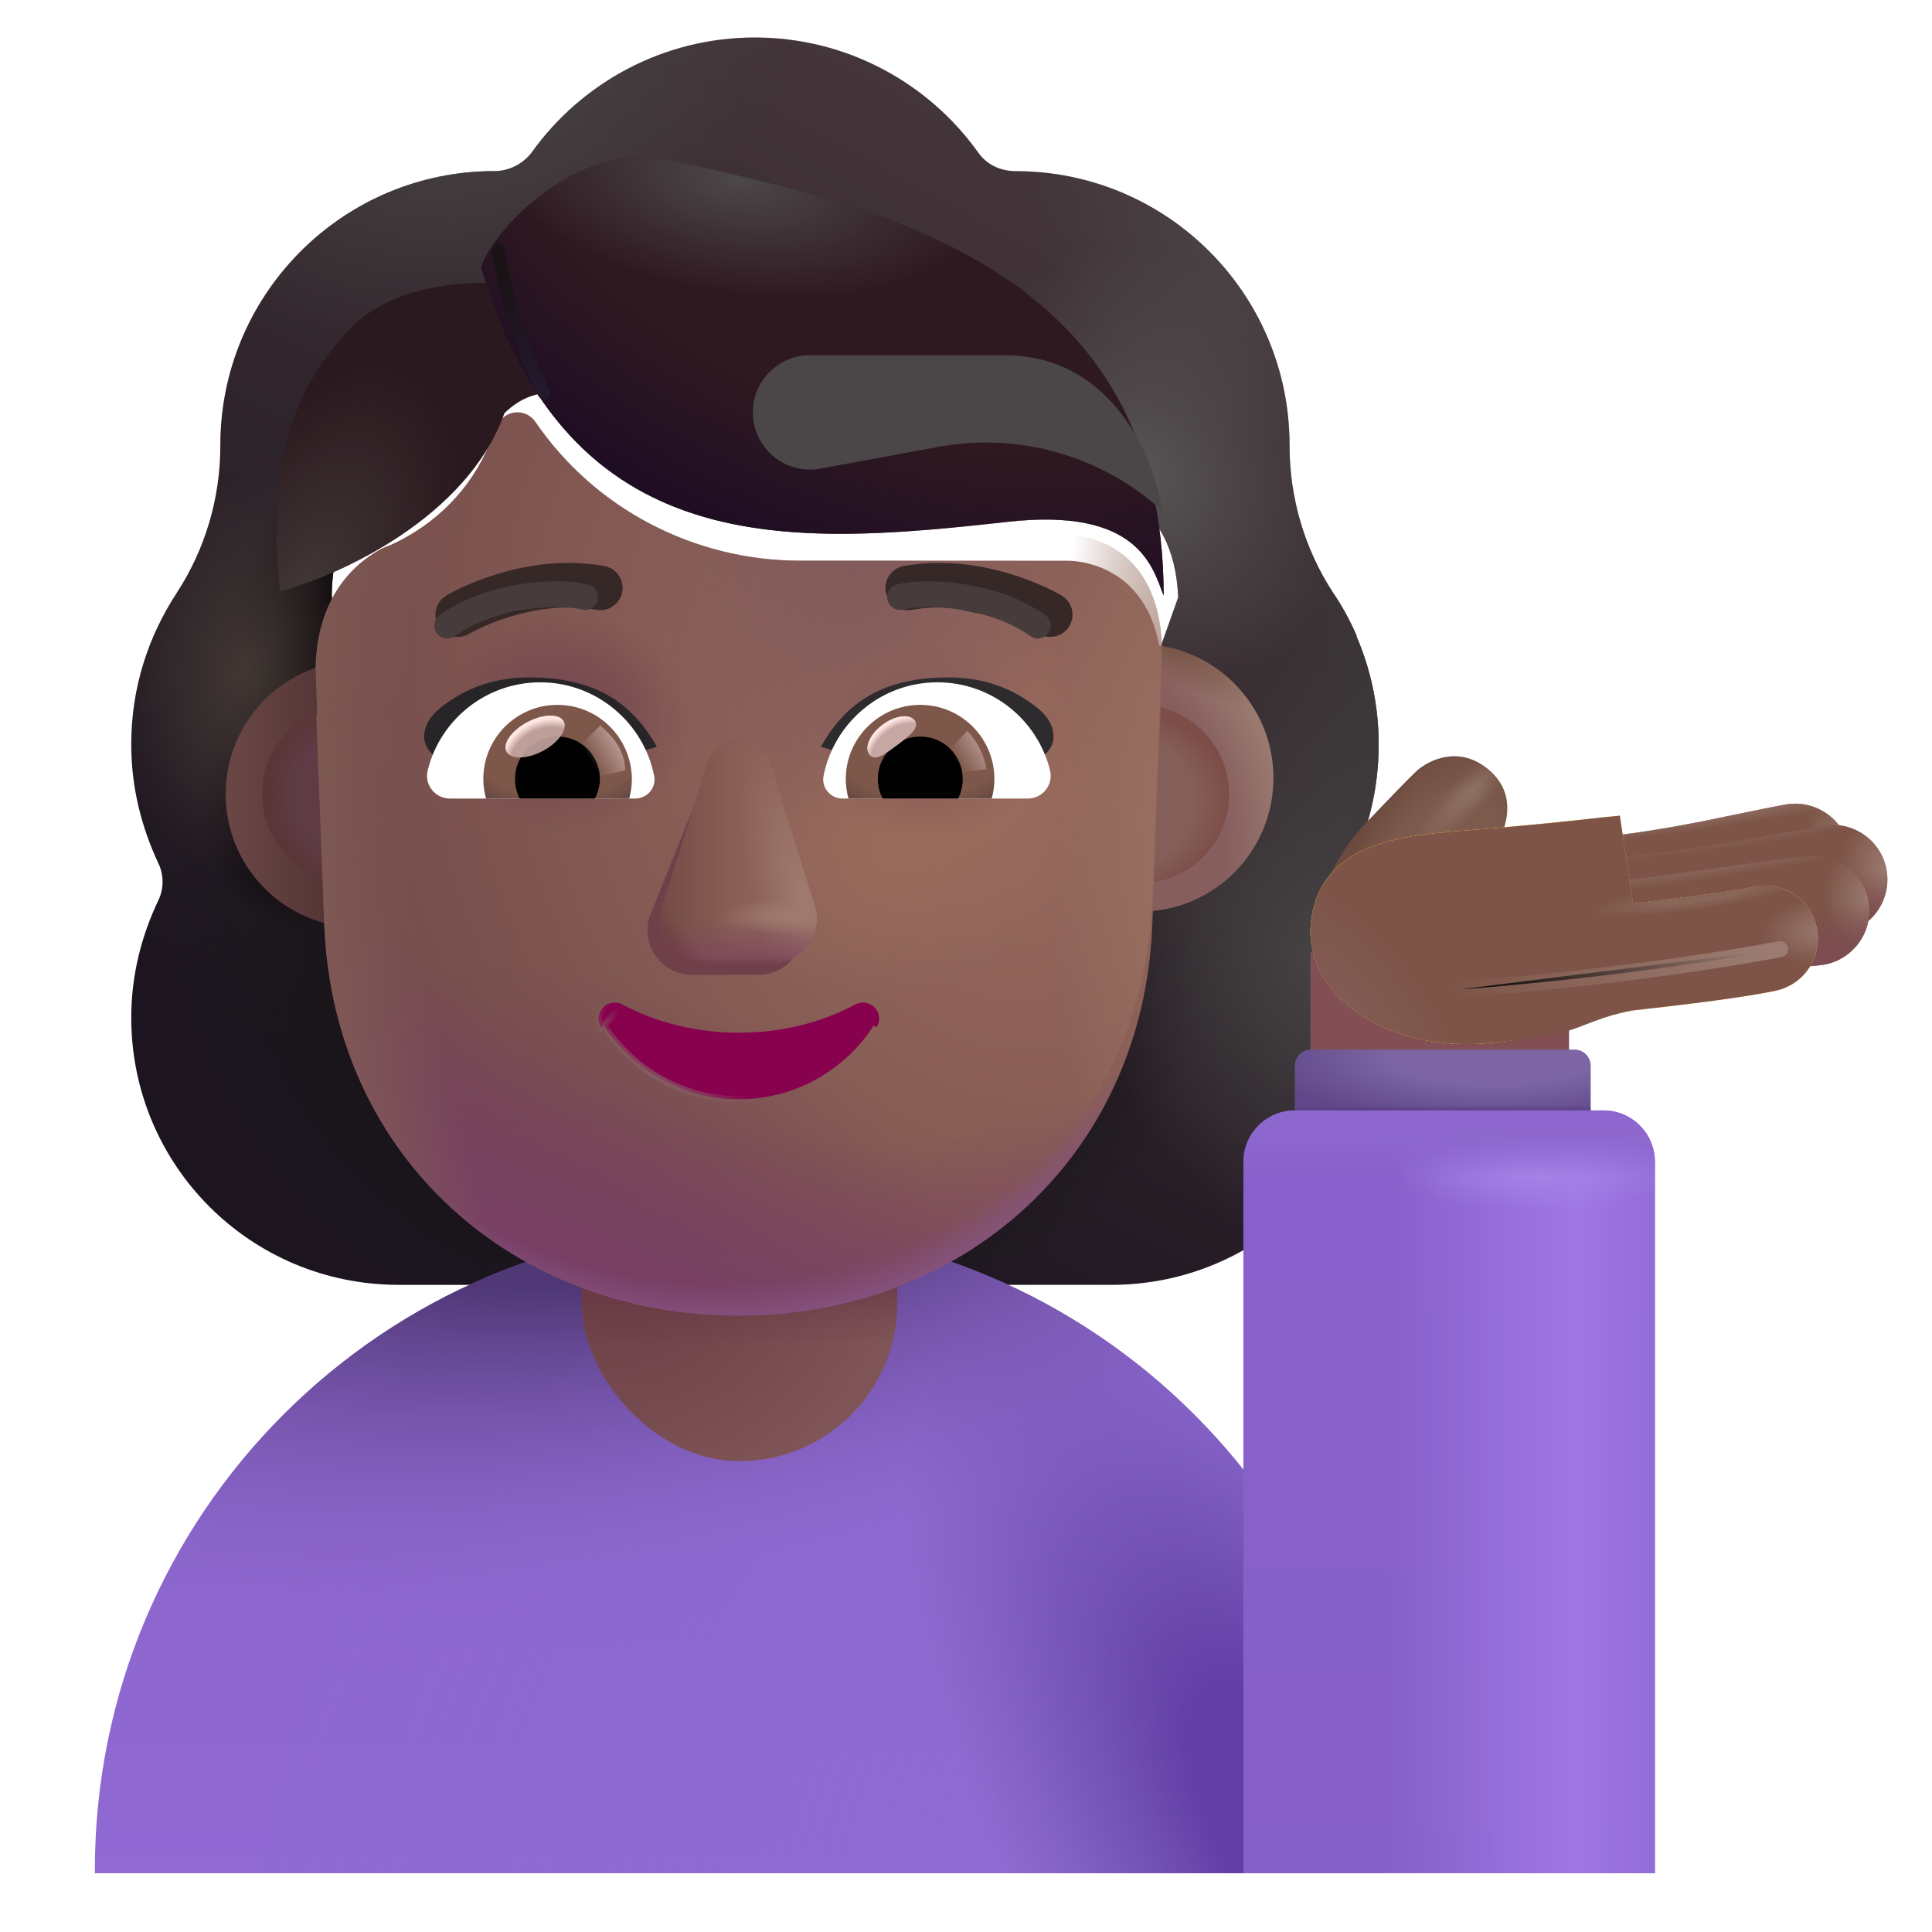 <svg viewBox="1 1 30 30" xmlns="http://www.w3.org/2000/svg">
<g filter="url(#filter0_i_4002_3793)">
<path fill-rule="evenodd" clip-rule="evenodd" d="M21.74 15.149C22.014 14.588 22.158 13.961 22.158 13.309C22.158 12.706 22.034 12.14 21.811 11.625H21.818C21.715 11.391 21.598 11.171 21.456 10.963L21.453 10.959C21.009 10.28 20.774 9.484 20.774 8.675V8.662C20.774 6.313 18.869 4.407 16.519 4.407C16.284 4.407 16.062 4.303 15.932 4.107C15.162 3.036 13.896 2.332 12.473 2.332C11.05 2.332 9.784 3.036 9.014 4.107C8.883 4.289 8.661 4.407 8.427 4.407C8.39 4.407 8.353 4.407 8.317 4.408C6.018 4.467 4.171 6.349 4.171 8.662V8.675C4.171 9.484 3.937 10.28 3.493 10.959L3.49 10.964C3.048 11.642 2.788 12.436 2.788 13.309C2.788 13.974 2.945 14.588 3.206 15.149C3.297 15.332 3.297 15.554 3.206 15.736C2.945 16.285 2.788 16.898 2.788 17.551C2.788 19.848 4.642 21.701 6.939 21.701H18.007C20.304 21.701 22.158 19.848 22.158 17.551C22.158 16.898 22.001 16.285 21.74 15.736C21.649 15.554 21.649 15.332 21.74 15.149ZM5.928 11.702H5.912L7.458 14.74C7.617 18.355 9.027 14.74 12.473 14.74C15.918 14.74 17.421 18.764 17.58 15.149L19.045 11.025C18.976 9.42 17.812 9.307 17.58 9.307H13.427C11.787 9.307 10.239 8.505 9.313 7.149C9.155 6.925 8.824 6.965 8.718 7.215L8.612 7.465C8.321 8.189 7.766 8.741 7.078 9.057C7.058 9.064 7.035 9.074 7.012 9.084C6.989 9.093 6.966 9.103 6.946 9.11C6.642 9.268 5.928 9.742 5.901 10.965L5.914 11.36L5.928 11.702Z" fill="url(#paint0_linear_4002_3793)"/>
<path fill-rule="evenodd" clip-rule="evenodd" d="M21.74 15.149C22.014 14.588 22.158 13.961 22.158 13.309C22.158 12.706 22.034 12.14 21.811 11.625H21.818C21.715 11.391 21.598 11.171 21.456 10.963L21.453 10.959C21.009 10.28 20.774 9.484 20.774 8.675V8.662C20.774 6.313 18.869 4.407 16.519 4.407C16.284 4.407 16.062 4.303 15.932 4.107C15.162 3.036 13.896 2.332 12.473 2.332C11.05 2.332 9.784 3.036 9.014 4.107C8.883 4.289 8.661 4.407 8.427 4.407C8.39 4.407 8.353 4.407 8.317 4.408C6.018 4.467 4.171 6.349 4.171 8.662V8.675C4.171 9.484 3.937 10.28 3.493 10.959L3.49 10.964C3.048 11.642 2.788 12.436 2.788 13.309C2.788 13.974 2.945 14.588 3.206 15.149C3.297 15.332 3.297 15.554 3.206 15.736C2.945 16.285 2.788 16.898 2.788 17.551C2.788 19.848 4.642 21.701 6.939 21.701H18.007C20.304 21.701 22.158 19.848 22.158 17.551C22.158 16.898 22.001 16.285 21.74 15.736C21.649 15.554 21.649 15.332 21.74 15.149ZM5.928 11.702H5.912L7.458 14.74C7.617 18.355 9.027 14.74 12.473 14.74C15.918 14.74 17.421 18.764 17.58 15.149L19.045 11.025C18.976 9.42 17.812 9.307 17.58 9.307H13.427C11.787 9.307 10.239 8.505 9.313 7.149C9.155 6.925 8.824 6.965 8.718 7.215L8.612 7.465C8.321 8.189 7.766 8.741 7.078 9.057C7.058 9.064 7.035 9.074 7.012 9.084C6.989 9.093 6.966 9.103 6.946 9.11C6.642 9.268 5.928 9.742 5.901 10.965L5.914 11.36L5.928 11.702Z" fill="url(#paint1_radial_4002_3793)"/>
<path fill-rule="evenodd" clip-rule="evenodd" d="M21.74 15.149C22.014 14.588 22.158 13.961 22.158 13.309C22.158 12.706 22.034 12.14 21.811 11.625H21.818C21.715 11.391 21.598 11.171 21.456 10.963L21.453 10.959C21.009 10.28 20.774 9.484 20.774 8.675V8.662C20.774 6.313 18.869 4.407 16.519 4.407C16.284 4.407 16.062 4.303 15.932 4.107C15.162 3.036 13.896 2.332 12.473 2.332C11.05 2.332 9.784 3.036 9.014 4.107C8.883 4.289 8.661 4.407 8.427 4.407C8.39 4.407 8.353 4.407 8.317 4.408C6.018 4.467 4.171 6.349 4.171 8.662V8.675C4.171 9.484 3.937 10.28 3.493 10.959L3.49 10.964C3.048 11.642 2.788 12.436 2.788 13.309C2.788 13.974 2.945 14.588 3.206 15.149C3.297 15.332 3.297 15.554 3.206 15.736C2.945 16.285 2.788 16.898 2.788 17.551C2.788 19.848 4.642 21.701 6.939 21.701H18.007C20.304 21.701 22.158 19.848 22.158 17.551C22.158 16.898 22.001 16.285 21.74 15.736C21.649 15.554 21.649 15.332 21.74 15.149ZM5.928 11.702H5.912L7.458 14.74C7.617 18.355 9.027 14.74 12.473 14.74C15.918 14.74 17.421 18.764 17.58 15.149L19.045 11.025C18.976 9.42 17.812 9.307 17.58 9.307H13.427C11.787 9.307 10.239 8.505 9.313 7.149C9.155 6.925 8.824 6.965 8.718 7.215L8.612 7.465C8.321 8.189 7.766 8.741 7.078 9.057C7.058 9.064 7.035 9.074 7.012 9.084C6.989 9.093 6.966 9.103 6.946 9.11C6.642 9.268 5.928 9.742 5.901 10.965L5.914 11.36L5.928 11.702Z" fill="url(#paint2_radial_4002_3793)"/>
<path fill-rule="evenodd" clip-rule="evenodd" d="M21.74 15.149C22.014 14.588 22.158 13.961 22.158 13.309C22.158 12.706 22.034 12.14 21.811 11.625H21.818C21.715 11.391 21.598 11.171 21.456 10.963L21.453 10.959C21.009 10.28 20.774 9.484 20.774 8.675V8.662C20.774 6.313 18.869 4.407 16.519 4.407C16.284 4.407 16.062 4.303 15.932 4.107C15.162 3.036 13.896 2.332 12.473 2.332C11.05 2.332 9.784 3.036 9.014 4.107C8.883 4.289 8.661 4.407 8.427 4.407C8.39 4.407 8.353 4.407 8.317 4.408C6.018 4.467 4.171 6.349 4.171 8.662V8.675C4.171 9.484 3.937 10.28 3.493 10.959L3.49 10.964C3.048 11.642 2.788 12.436 2.788 13.309C2.788 13.974 2.945 14.588 3.206 15.149C3.297 15.332 3.297 15.554 3.206 15.736C2.945 16.285 2.788 16.898 2.788 17.551C2.788 19.848 4.642 21.701 6.939 21.701H18.007C20.304 21.701 22.158 19.848 22.158 17.551C22.158 16.898 22.001 16.285 21.74 15.736C21.649 15.554 21.649 15.332 21.74 15.149ZM5.928 11.702H5.912L7.458 14.74C7.617 18.355 9.027 14.74 12.473 14.74C15.918 14.74 17.421 18.764 17.58 15.149L19.045 11.025C18.976 9.42 17.812 9.307 17.58 9.307H13.427C11.787 9.307 10.239 8.505 9.313 7.149C9.155 6.925 8.824 6.965 8.718 7.215L8.612 7.465C8.321 8.189 7.766 8.741 7.078 9.057C7.058 9.064 7.035 9.074 7.012 9.084C6.989 9.093 6.966 9.103 6.946 9.11C6.642 9.268 5.928 9.742 5.901 10.965L5.914 11.36L5.928 11.702Z" fill="url(#paint3_radial_4002_3793)"/>
<path fill-rule="evenodd" clip-rule="evenodd" d="M21.74 15.149C22.014 14.588 22.158 13.961 22.158 13.309C22.158 12.706 22.034 12.14 21.811 11.625H21.818C21.715 11.391 21.598 11.171 21.456 10.963L21.453 10.959C21.009 10.28 20.774 9.484 20.774 8.675V8.662C20.774 6.313 18.869 4.407 16.519 4.407C16.284 4.407 16.062 4.303 15.932 4.107C15.162 3.036 13.896 2.332 12.473 2.332C11.05 2.332 9.784 3.036 9.014 4.107C8.883 4.289 8.661 4.407 8.427 4.407C8.39 4.407 8.353 4.407 8.317 4.408C6.018 4.467 4.171 6.349 4.171 8.662V8.675C4.171 9.484 3.937 10.28 3.493 10.959L3.49 10.964C3.048 11.642 2.788 12.436 2.788 13.309C2.788 13.974 2.945 14.588 3.206 15.149C3.297 15.332 3.297 15.554 3.206 15.736C2.945 16.285 2.788 16.898 2.788 17.551C2.788 19.848 4.642 21.701 6.939 21.701H18.007C20.304 21.701 22.158 19.848 22.158 17.551C22.158 16.898 22.001 16.285 21.74 15.736C21.649 15.554 21.649 15.332 21.74 15.149ZM5.928 11.702H5.912L7.458 14.74C7.617 18.355 9.027 14.74 12.473 14.74C15.918 14.74 17.421 18.764 17.58 15.149L19.045 11.025C18.976 9.42 17.812 9.307 17.58 9.307H13.427C11.787 9.307 10.239 8.505 9.313 7.149C9.155 6.925 8.824 6.965 8.718 7.215L8.612 7.465C8.321 8.189 7.766 8.741 7.078 9.057C7.058 9.064 7.035 9.074 7.012 9.084C6.989 9.093 6.966 9.103 6.946 9.11C6.642 9.268 5.928 9.742 5.901 10.965L5.914 11.36L5.928 11.702Z" fill="url(#paint4_radial_4002_3793)"/>
<path fill-rule="evenodd" clip-rule="evenodd" d="M21.74 15.149C22.014 14.588 22.158 13.961 22.158 13.309C22.158 12.706 22.034 12.14 21.811 11.625H21.818C21.715 11.391 21.598 11.171 21.456 10.963L21.453 10.959C21.009 10.28 20.774 9.484 20.774 8.675V8.662C20.774 6.313 18.869 4.407 16.519 4.407C16.284 4.407 16.062 4.303 15.932 4.107C15.162 3.036 13.896 2.332 12.473 2.332C11.05 2.332 9.784 3.036 9.014 4.107C8.883 4.289 8.661 4.407 8.427 4.407C8.39 4.407 8.353 4.407 8.317 4.408C6.018 4.467 4.171 6.349 4.171 8.662V8.675C4.171 9.484 3.937 10.28 3.493 10.959L3.49 10.964C3.048 11.642 2.788 12.436 2.788 13.309C2.788 13.974 2.945 14.588 3.206 15.149C3.297 15.332 3.297 15.554 3.206 15.736C2.945 16.285 2.788 16.898 2.788 17.551C2.788 19.848 4.642 21.701 6.939 21.701H18.007C20.304 21.701 22.158 19.848 22.158 17.551C22.158 16.898 22.001 16.285 21.74 15.736C21.649 15.554 21.649 15.332 21.74 15.149ZM5.928 11.702H5.912L7.458 14.74C7.617 18.355 9.027 14.74 12.473 14.74C15.918 14.74 17.421 18.764 17.58 15.149L19.045 11.025C18.976 9.42 17.812 9.307 17.58 9.307H13.427C11.787 9.307 10.239 8.505 9.313 7.149C9.155 6.925 8.824 6.965 8.718 7.215L8.612 7.465C8.321 8.189 7.766 8.741 7.078 9.057C7.058 9.064 7.035 9.074 7.012 9.084C6.989 9.093 6.966 9.103 6.946 9.11C6.642 9.268 5.928 9.742 5.901 10.965L5.914 11.36L5.928 11.702Z" fill="url(#paint5_radial_4002_3793)"/>
<path fill-rule="evenodd" clip-rule="evenodd" d="M21.74 15.149C22.014 14.588 22.158 13.961 22.158 13.309C22.158 12.706 22.034 12.14 21.811 11.625H21.818C21.715 11.391 21.598 11.171 21.456 10.963L21.453 10.959C21.009 10.28 20.774 9.484 20.774 8.675V8.662C20.774 6.313 18.869 4.407 16.519 4.407C16.284 4.407 16.062 4.303 15.932 4.107C15.162 3.036 13.896 2.332 12.473 2.332C11.05 2.332 9.784 3.036 9.014 4.107C8.883 4.289 8.661 4.407 8.427 4.407C8.39 4.407 8.353 4.407 8.317 4.408C6.018 4.467 4.171 6.349 4.171 8.662V8.675C4.171 9.484 3.937 10.28 3.493 10.959L3.49 10.964C3.048 11.642 2.788 12.436 2.788 13.309C2.788 13.974 2.945 14.588 3.206 15.149C3.297 15.332 3.297 15.554 3.206 15.736C2.945 16.285 2.788 16.898 2.788 17.551C2.788 19.848 4.642 21.701 6.939 21.701H18.007C20.304 21.701 22.158 19.848 22.158 17.551C22.158 16.898 22.001 16.285 21.74 15.736C21.649 15.554 21.649 15.332 21.74 15.149ZM5.928 11.702H5.912L7.458 14.74C7.617 18.355 9.027 14.74 12.473 14.74C15.918 14.74 17.421 18.764 17.58 15.149L19.045 11.025C18.976 9.42 17.812 9.307 17.58 9.307H13.427C11.787 9.307 10.239 8.505 9.313 7.149C9.155 6.925 8.824 6.965 8.718 7.215L8.612 7.465C8.321 8.189 7.766 8.741 7.078 9.057C7.058 9.064 7.035 9.074 7.012 9.084C6.989 9.093 6.966 9.103 6.946 9.11C6.642 9.268 5.928 9.742 5.901 10.965L5.914 11.36L5.928 11.702Z" fill="url(#paint6_radial_4002_3793)"/>
<path fill-rule="evenodd" clip-rule="evenodd" d="M21.74 15.149C22.014 14.588 22.158 13.961 22.158 13.309C22.158 12.706 22.034 12.14 21.811 11.625H21.818C21.715 11.391 21.598 11.171 21.456 10.963L21.453 10.959C21.009 10.28 20.774 9.484 20.774 8.675V8.662C20.774 6.313 18.869 4.407 16.519 4.407C16.284 4.407 16.062 4.303 15.932 4.107C15.162 3.036 13.896 2.332 12.473 2.332C11.05 2.332 9.784 3.036 9.014 4.107C8.883 4.289 8.661 4.407 8.427 4.407C8.39 4.407 8.353 4.407 8.317 4.408C6.018 4.467 4.171 6.349 4.171 8.662V8.675C4.171 9.484 3.937 10.28 3.493 10.959L3.49 10.964C3.048 11.642 2.788 12.436 2.788 13.309C2.788 13.974 2.945 14.588 3.206 15.149C3.297 15.332 3.297 15.554 3.206 15.736C2.945 16.285 2.788 16.898 2.788 17.551C2.788 19.848 4.642 21.701 6.939 21.701H18.007C20.304 21.701 22.158 19.848 22.158 17.551C22.158 16.898 22.001 16.285 21.74 15.736C21.649 15.554 21.649 15.332 21.74 15.149ZM5.928 11.702H5.912L7.458 14.74C7.617 18.355 9.027 14.74 12.473 14.74C15.918 14.74 17.421 18.764 17.58 15.149L19.045 11.025C18.976 9.42 17.812 9.307 17.58 9.307H13.427C11.787 9.307 10.239 8.505 9.313 7.149C9.155 6.925 8.824 6.965 8.718 7.215L8.612 7.465C8.321 8.189 7.766 8.741 7.078 9.057C7.058 9.064 7.035 9.074 7.012 9.084C6.989 9.093 6.966 9.103 6.946 9.11C6.642 9.268 5.928 9.742 5.901 10.965L5.914 11.36L5.928 11.702Z" fill="url(#paint7_radial_4002_3793)"/>
<path fill-rule="evenodd" clip-rule="evenodd" d="M21.74 15.149C22.014 14.588 22.158 13.961 22.158 13.309C22.158 12.706 22.034 12.14 21.811 11.625H21.818C21.715 11.391 21.598 11.171 21.456 10.963L21.453 10.959C21.009 10.28 20.774 9.484 20.774 8.675V8.662C20.774 6.313 18.869 4.407 16.519 4.407C16.284 4.407 16.062 4.303 15.932 4.107C15.162 3.036 13.896 2.332 12.473 2.332C11.05 2.332 9.784 3.036 9.014 4.107C8.883 4.289 8.661 4.407 8.427 4.407C8.39 4.407 8.353 4.407 8.317 4.408C6.018 4.467 4.171 6.349 4.171 8.662V8.675C4.171 9.484 3.937 10.28 3.493 10.959L3.49 10.964C3.048 11.642 2.788 12.436 2.788 13.309C2.788 13.974 2.945 14.588 3.206 15.149C3.297 15.332 3.297 15.554 3.206 15.736C2.945 16.285 2.788 16.898 2.788 17.551C2.788 19.848 4.642 21.701 6.939 21.701H18.007C20.304 21.701 22.158 19.848 22.158 17.551C22.158 16.898 22.001 16.285 21.74 15.736C21.649 15.554 21.649 15.332 21.74 15.149ZM5.928 11.702H5.912L7.458 14.74C7.617 18.355 9.027 14.74 12.473 14.74C15.918 14.74 17.421 18.764 17.58 15.149L19.045 11.025C18.976 9.42 17.812 9.307 17.58 9.307H13.427C11.787 9.307 10.239 8.505 9.313 7.149C9.155 6.925 8.824 6.965 8.718 7.215L8.612 7.465C8.321 8.189 7.766 8.741 7.078 9.057C7.058 9.064 7.035 9.074 7.012 9.084C6.989 9.093 6.966 9.103 6.946 9.11C6.642 9.268 5.928 9.742 5.901 10.965L5.914 11.36L5.928 11.702Z" fill="url(#paint8_radial_4002_3793)"/>
<path fill-rule="evenodd" clip-rule="evenodd" d="M21.74 15.149C22.014 14.588 22.158 13.961 22.158 13.309C22.158 12.706 22.034 12.14 21.811 11.625H21.818C21.715 11.391 21.598 11.171 21.456 10.963L21.453 10.959C21.009 10.28 20.774 9.484 20.774 8.675V8.662C20.774 6.313 18.869 4.407 16.519 4.407C16.284 4.407 16.062 4.303 15.932 4.107C15.162 3.036 13.896 2.332 12.473 2.332C11.05 2.332 9.784 3.036 9.014 4.107C8.883 4.289 8.661 4.407 8.427 4.407C8.39 4.407 8.353 4.407 8.317 4.408C6.018 4.467 4.171 6.349 4.171 8.662V8.675C4.171 9.484 3.937 10.28 3.493 10.959L3.49 10.964C3.048 11.642 2.788 12.436 2.788 13.309C2.788 13.974 2.945 14.588 3.206 15.149C3.297 15.332 3.297 15.554 3.206 15.736C2.945 16.285 2.788 16.898 2.788 17.551C2.788 19.848 4.642 21.701 6.939 21.701H18.007C20.304 21.701 22.158 19.848 22.158 17.551C22.158 16.898 22.001 16.285 21.74 15.736C21.649 15.554 21.649 15.332 21.74 15.149ZM5.928 11.702H5.912L7.458 14.74C7.617 18.355 9.027 14.74 12.473 14.74C15.918 14.74 17.421 18.764 17.58 15.149L19.045 11.025C18.976 9.42 17.812 9.307 17.58 9.307H13.427C11.787 9.307 10.239 8.505 9.313 7.149C9.155 6.925 8.824 6.965 8.718 7.215L8.612 7.465C8.321 8.189 7.766 8.741 7.078 9.057C7.058 9.064 7.035 9.074 7.012 9.084C6.989 9.093 6.966 9.103 6.946 9.11C6.642 9.268 5.928 9.742 5.901 10.965L5.914 11.36L5.928 11.702Z" fill="url(#paint9_radial_4002_3793)"/>
<path fill-rule="evenodd" clip-rule="evenodd" d="M21.74 15.149C22.014 14.588 22.158 13.961 22.158 13.309C22.158 12.706 22.034 12.14 21.811 11.625H21.818C21.715 11.391 21.598 11.171 21.456 10.963L21.453 10.959C21.009 10.28 20.774 9.484 20.774 8.675V8.662C20.774 6.313 18.869 4.407 16.519 4.407C16.284 4.407 16.062 4.303 15.932 4.107C15.162 3.036 13.896 2.332 12.473 2.332C11.05 2.332 9.784 3.036 9.014 4.107C8.883 4.289 8.661 4.407 8.427 4.407C8.39 4.407 8.353 4.407 8.317 4.408C6.018 4.467 4.171 6.349 4.171 8.662V8.675C4.171 9.484 3.937 10.28 3.493 10.959L3.49 10.964C3.048 11.642 2.788 12.436 2.788 13.309C2.788 13.974 2.945 14.588 3.206 15.149C3.297 15.332 3.297 15.554 3.206 15.736C2.945 16.285 2.788 16.898 2.788 17.551C2.788 19.848 4.642 21.701 6.939 21.701H18.007C20.304 21.701 22.158 19.848 22.158 17.551C22.158 16.898 22.001 16.285 21.74 15.736C21.649 15.554 21.649 15.332 21.74 15.149ZM5.928 11.702H5.912L7.458 14.74C7.617 18.355 9.027 14.74 12.473 14.74C15.918 14.74 17.421 18.764 17.58 15.149L19.045 11.025C18.976 9.42 17.812 9.307 17.58 9.307H13.427C11.787 9.307 10.239 8.505 9.313 7.149C9.155 6.925 8.824 6.965 8.718 7.215L8.612 7.465C8.321 8.189 7.766 8.741 7.078 9.057C7.058 9.064 7.035 9.074 7.012 9.084C6.989 9.093 6.966 9.103 6.946 9.11C6.642 9.268 5.928 9.742 5.901 10.965L5.914 11.36L5.928 11.702Z" fill="url(#paint10_radial_4002_3793)"/>
</g>
<path d="M12.473 20.036C6.95 20.036 2.473 24.514 2.473 30.036V30.087H22.473V30.036C22.473 24.514 17.996 20.036 12.473 20.036Z" fill="url(#paint11_linear_4002_3793)"/>
<path d="M12.473 20.036C6.95 20.036 2.473 24.514 2.473 30.036V30.087H22.473V30.036C22.473 24.514 17.996 20.036 12.473 20.036Z" fill="url(#paint12_radial_4002_3793)"/>
<path d="M12.473 20.036C6.95 20.036 2.473 24.514 2.473 30.036V30.087H22.473V30.036C22.473 24.514 17.996 20.036 12.473 20.036Z" fill="url(#paint13_radial_4002_3793)"/>
<path d="M12.473 20.036C6.95 20.036 2.473 24.514 2.473 30.036V30.087H22.473V30.036C22.473 24.514 17.996 20.036 12.473 20.036Z" fill="url(#paint14_radial_4002_3793)"/>
<rect x="10.035" y="17.009" width="4.898" height="6.68" rx="2.449" fill="url(#paint15_radial_4002_3793)"/>
<rect x="10.035" y="17.009" width="4.898" height="6.68" rx="2.449" fill="url(#paint16_linear_4002_3793)"/>
<rect x="21.349" y="15.79" width="4.015" height="2.016" fill="#814F54"/>
<path d="M22.121 13.876C21.567 14.525 21.381 15.293 21.36 15.634L23.207 15.533L24.094 14.349C24.383 13.966 24.633 13.329 24.059 12.907C23.593 12.565 23.113 12.841 22.957 13.013C22.895 13.07 22.709 13.257 22.121 13.876Z" fill="url(#paint17_radial_4002_3793)"/>
<path d="M22.121 13.876C21.567 14.525 21.381 15.293 21.36 15.634L23.207 15.533L24.094 14.349C24.383 13.966 24.633 13.329 24.059 12.907C23.593 12.565 23.113 12.841 22.957 13.013C22.895 13.07 22.709 13.257 22.121 13.876Z" fill="url(#paint18_radial_4002_3793)"/>
<path d="M22.121 13.876C21.567 14.525 21.381 15.293 21.36 15.634L23.207 15.533L24.094 14.349C24.383 13.966 24.633 13.329 24.059 12.907C23.593 12.565 23.113 12.841 22.957 13.013C22.895 13.07 22.709 13.257 22.121 13.876Z" fill="url(#paint19_radial_4002_3793)"/>
<path fill-rule="evenodd" clip-rule="evenodd" d="M29.716 14.182C29.798 14.644 29.489 15.085 29.027 15.166C28.879 15.192 28.689 15.232 28.464 15.279C27.811 15.415 26.87 15.611 25.858 15.707C25.39 15.751 24.976 15.408 24.931 14.941C24.887 14.473 25.23 14.059 25.697 14.014C26.607 13.928 27.376 13.768 28.015 13.634C28.276 13.58 28.514 13.531 28.731 13.492C29.194 13.411 29.635 13.719 29.716 14.182Z" fill="#7D5447"/>
<path fill-rule="evenodd" clip-rule="evenodd" d="M29.716 14.182C29.798 14.644 29.489 15.085 29.027 15.166C28.879 15.192 28.689 15.232 28.464 15.279C27.811 15.415 26.87 15.611 25.858 15.707C25.39 15.751 24.976 15.408 24.931 14.941C24.887 14.473 25.23 14.059 25.697 14.014C26.607 13.928 27.376 13.768 28.015 13.634C28.276 13.58 28.514 13.531 28.731 13.492C29.194 13.411 29.635 13.719 29.716 14.182Z" fill="url(#paint20_radial_4002_3793)"/>
<path fill-rule="evenodd" clip-rule="evenodd" d="M29.716 14.182C29.798 14.644 29.489 15.085 29.027 15.166C28.879 15.192 28.689 15.232 28.464 15.279C27.811 15.415 26.87 15.611 25.858 15.707C25.39 15.751 24.976 15.408 24.931 14.941C24.887 14.473 25.23 14.059 25.697 14.014C26.607 13.928 27.376 13.768 28.015 13.634C28.276 13.58 28.514 13.531 28.731 13.492C29.194 13.411 29.635 13.719 29.716 14.182Z" fill="url(#paint21_linear_4002_3793)"/>
<path fill-rule="evenodd" clip-rule="evenodd" d="M29.716 14.182C29.798 14.644 29.489 15.085 29.027 15.166C28.879 15.192 28.689 15.232 28.464 15.279C27.811 15.415 26.87 15.611 25.858 15.707C25.39 15.751 24.976 15.408 24.931 14.941C24.887 14.473 25.23 14.059 25.697 14.014C26.607 13.928 27.376 13.768 28.015 13.634C28.276 13.58 28.514 13.531 28.731 13.492C29.194 13.411 29.635 13.719 29.716 14.182Z" fill="url(#paint22_radial_4002_3793)"/>
<path fill-rule="evenodd" clip-rule="evenodd" d="M30.294 14.51C30.376 14.972 30.067 15.413 29.605 15.495C29.485 15.516 29.347 15.542 29.192 15.571C28.53 15.695 27.566 15.876 26.459 15.98C25.992 16.024 25.577 15.681 25.533 15.214C25.489 14.747 25.832 14.332 26.299 14.288C27.319 14.191 28.188 14.029 28.851 13.905C29.017 13.874 29.17 13.845 29.309 13.82C29.772 13.739 30.213 14.047 30.294 14.51Z" fill="#7D5447"/>
<path fill-rule="evenodd" clip-rule="evenodd" d="M30.294 14.51C30.376 14.972 30.067 15.413 29.605 15.495C29.485 15.516 29.347 15.542 29.192 15.571C28.53 15.695 27.566 15.876 26.459 15.98C25.992 16.024 25.577 15.681 25.533 15.214C25.489 14.747 25.832 14.332 26.299 14.288C27.319 14.191 28.188 14.029 28.851 13.905C29.017 13.874 29.17 13.845 29.309 13.82C29.772 13.739 30.213 14.047 30.294 14.51Z" fill="url(#paint23_radial_4002_3793)"/>
<path fill-rule="evenodd" clip-rule="evenodd" d="M30.294 14.51C30.376 14.972 30.067 15.413 29.605 15.495C29.485 15.516 29.347 15.542 29.192 15.571C28.53 15.695 27.566 15.876 26.459 15.98C25.992 16.024 25.577 15.681 25.533 15.214C25.489 14.747 25.832 14.332 26.299 14.288C27.319 14.191 28.188 14.029 28.851 13.905C29.017 13.874 29.17 13.845 29.309 13.82C29.772 13.739 30.213 14.047 30.294 14.51Z" fill="url(#paint24_linear_4002_3793)"/>
<path fill-rule="evenodd" clip-rule="evenodd" d="M30.294 14.51C30.376 14.972 30.067 15.413 29.605 15.495C29.485 15.516 29.347 15.542 29.192 15.571C28.53 15.695 27.566 15.876 26.459 15.98C25.992 16.024 25.577 15.681 25.533 15.214C25.489 14.747 25.832 14.332 26.299 14.288C27.319 14.191 28.188 14.029 28.851 13.905C29.017 13.874 29.17 13.845 29.309 13.82C29.772 13.739 30.213 14.047 30.294 14.51Z" fill="url(#paint25_radial_4002_3793)"/>
<path fill-rule="evenodd" clip-rule="evenodd" d="M30.023 15.067C30.064 15.535 29.718 15.947 29.25 15.989C28.929 16.017 28.511 16.076 27.99 16.15L27.96 16.154C27.435 16.229 26.827 16.315 26.173 16.385C25.707 16.436 25.288 16.098 25.237 15.631C25.187 15.165 25.524 14.745 25.991 14.695C26.613 14.628 27.195 14.546 27.721 14.471C27.742 14.468 27.764 14.465 27.785 14.462C28.276 14.393 28.734 14.327 29.102 14.295C29.569 14.254 29.982 14.6 30.023 15.067Z" fill="#7D5447"/>
<path fill-rule="evenodd" clip-rule="evenodd" d="M30.023 15.067C30.064 15.535 29.718 15.947 29.25 15.989C28.929 16.017 28.511 16.076 27.99 16.15L27.96 16.154C27.435 16.229 26.827 16.315 26.173 16.385C25.707 16.436 25.288 16.098 25.237 15.631C25.187 15.165 25.524 14.745 25.991 14.695C26.613 14.628 27.195 14.546 27.721 14.471C27.742 14.468 27.764 14.465 27.785 14.462C28.276 14.393 28.734 14.327 29.102 14.295C29.569 14.254 29.982 14.6 30.023 15.067Z" fill="url(#paint26_radial_4002_3793)"/>
<path fill-rule="evenodd" clip-rule="evenodd" d="M30.023 15.067C30.064 15.535 29.718 15.947 29.25 15.989C28.929 16.017 28.511 16.076 27.99 16.15L27.96 16.154C27.435 16.229 26.827 16.315 26.173 16.385C25.707 16.436 25.288 16.098 25.237 15.631C25.187 15.165 25.524 14.745 25.991 14.695C26.613 14.628 27.195 14.546 27.721 14.471C27.742 14.468 27.764 14.465 27.785 14.462C28.276 14.393 28.734 14.327 29.102 14.295C29.569 14.254 29.982 14.6 30.023 15.067Z" fill="url(#paint27_linear_4002_3793)"/>
<path fill-rule="evenodd" clip-rule="evenodd" d="M30.023 15.067C30.064 15.535 29.718 15.947 29.25 15.989C28.929 16.017 28.511 16.076 27.99 16.15L27.96 16.154C27.435 16.229 26.827 16.315 26.173 16.385C25.707 16.436 25.288 16.098 25.237 15.631C25.187 15.165 25.524 14.745 25.991 14.695C26.613 14.628 27.195 14.546 27.721 14.471C27.742 14.468 27.764 14.465 27.785 14.462C28.276 14.393 28.734 14.327 29.102 14.295C29.569 14.254 29.982 14.6 30.023 15.067Z" fill="url(#paint28_radial_4002_3793)"/>
<g filter="url(#filter1_i_4002_3793)">
<path fill-rule="evenodd" clip-rule="evenodd" d="M25.66 14.017C25.332 14.053 24.89 14.102 24.063 14.172C23.988 14.178 23.911 14.184 23.834 14.19C22.775 14.273 21.561 14.368 21.368 15.535C21.169 16.738 22.551 17.677 24.199 17.489C24.793 17.422 25.066 17.336 25.374 17.239C25.617 17.162 25.882 17.079 26.341 16.992C27.258 16.889 28.1 16.785 28.575 16.683C29.021 16.587 29.305 16.149 29.209 15.703C29.114 15.258 28.675 14.974 28.23 15.069C27.861 15.149 27.177 15.236 26.356 15.329L26.153 13.966C25.992 13.98 25.844 13.996 25.66 14.017Z" fill="#FFCA37"/>
<path fill-rule="evenodd" clip-rule="evenodd" d="M25.66 14.017C25.332 14.053 24.89 14.102 24.063 14.172C23.988 14.178 23.911 14.184 23.834 14.19C22.775 14.273 21.561 14.368 21.368 15.535C21.169 16.738 22.551 17.677 24.199 17.489C24.793 17.422 25.066 17.336 25.374 17.239C25.617 17.162 25.882 17.079 26.341 16.992C27.258 16.889 28.1 16.785 28.575 16.683C29.021 16.587 29.305 16.149 29.209 15.703C29.114 15.258 28.675 14.974 28.23 15.069C27.861 15.149 27.177 15.236 26.356 15.329L26.153 13.966C25.992 13.98 25.844 13.996 25.66 14.017Z" fill="url(#paint29_radial_4002_3793)"/>
<path fill-rule="evenodd" clip-rule="evenodd" d="M25.66 14.017C25.332 14.053 24.89 14.102 24.063 14.172C23.988 14.178 23.911 14.184 23.834 14.19C22.775 14.273 21.561 14.368 21.368 15.535C21.169 16.738 22.551 17.677 24.199 17.489C24.793 17.422 25.066 17.336 25.374 17.239C25.617 17.162 25.882 17.079 26.341 16.992C27.258 16.889 28.1 16.785 28.575 16.683C29.021 16.587 29.305 16.149 29.209 15.703C29.114 15.258 28.675 14.974 28.23 15.069C27.861 15.149 27.177 15.236 26.356 15.329L26.153 13.966C25.992 13.98 25.844 13.996 25.66 14.017Z" fill="url(#paint30_radial_4002_3793)"/>
<path fill-rule="evenodd" clip-rule="evenodd" d="M25.66 14.017C25.332 14.053 24.89 14.102 24.063 14.172C23.988 14.178 23.911 14.184 23.834 14.19C22.775 14.273 21.561 14.368 21.368 15.535C21.169 16.738 22.551 17.677 24.199 17.489C24.793 17.422 25.066 17.336 25.374 17.239C25.617 17.162 25.882 17.079 26.341 16.992C27.258 16.889 28.1 16.785 28.575 16.683C29.021 16.587 29.305 16.149 29.209 15.703C29.114 15.258 28.675 14.974 28.23 15.069C27.861 15.149 27.177 15.236 26.356 15.329L26.153 13.966C25.992 13.98 25.844 13.996 25.66 14.017Z" fill="url(#paint31_linear_4002_3793)"/>
</g>
<g filter="url(#filter2_i_4002_3793)">
<path d="M25.66 14.017C25.332 14.053 24.891 14.102 24.063 14.172C23.988 14.178 23.911 14.184 23.834 14.19C22.775 14.273 21.561 14.368 21.368 15.535C21.169 16.738 22.551 17.677 24.2 17.489C24.793 17.422 25.073 17.395 25.381 17.297C25.624 17.221 25.882 17.079 26.341 16.992C27.258 16.889 28.1 16.785 28.575 16.683C29.021 16.587 29.305 16.149 29.209 15.703C29.114 15.258 28.675 14.974 28.23 15.069C27.861 15.149 27.177 15.236 26.356 15.329L26.153 13.966C25.992 13.98 25.844 13.996 25.66 14.017Z" fill="#7D5447"/>
<path d="M25.66 14.017C25.332 14.053 24.891 14.102 24.063 14.172C23.988 14.178 23.911 14.184 23.834 14.19C22.775 14.273 21.561 14.368 21.368 15.535C21.169 16.738 22.551 17.677 24.2 17.489C24.793 17.422 25.073 17.395 25.381 17.297C25.624 17.221 25.882 17.079 26.341 16.992C27.258 16.889 28.1 16.785 28.575 16.683C29.021 16.587 29.305 16.149 29.209 15.703C29.114 15.258 28.675 14.974 28.23 15.069C27.861 15.149 27.177 15.236 26.356 15.329L26.153 13.966C25.992 13.98 25.844 13.996 25.66 14.017Z" fill="url(#paint32_radial_4002_3793)"/>
<path d="M25.66 14.017C25.332 14.053 24.891 14.102 24.063 14.172C23.988 14.178 23.911 14.184 23.834 14.19C22.775 14.273 21.561 14.368 21.368 15.535C21.169 16.738 22.551 17.677 24.2 17.489C24.793 17.422 25.073 17.395 25.381 17.297C25.624 17.221 25.882 17.079 26.341 16.992C27.258 16.889 28.1 16.785 28.575 16.683C29.021 16.587 29.305 16.149 29.209 15.703C29.114 15.258 28.675 14.974 28.23 15.069C27.861 15.149 27.177 15.236 26.356 15.329L26.153 13.966C25.992 13.98 25.844 13.996 25.66 14.017Z" fill="url(#paint33_radial_4002_3793)"/>
<path d="M25.66 14.017C25.332 14.053 24.891 14.102 24.063 14.172C23.988 14.178 23.911 14.184 23.834 14.19C22.775 14.273 21.561 14.368 21.368 15.535C21.169 16.738 22.551 17.677 24.2 17.489C24.793 17.422 25.073 17.395 25.381 17.297C25.624 17.221 25.882 17.079 26.341 16.992C27.258 16.889 28.1 16.785 28.575 16.683C29.021 16.587 29.305 16.149 29.209 15.703C29.114 15.258 28.675 14.974 28.23 15.069C27.861 15.149 27.177 15.236 26.356 15.329L26.153 13.966C25.992 13.98 25.844 13.996 25.66 14.017Z" fill="url(#paint34_radial_4002_3793)"/>
</g>
<path d="M21.106 17.548C21.106 17.41 21.218 17.298 21.356 17.298H25.45C25.587 17.298 25.7 17.41 25.7 17.548V19.189H21.106V17.548Z" fill="url(#paint35_radial_4002_3793)"/>
<path d="M21.106 17.548C21.106 17.41 21.218 17.298 21.356 17.298H25.45C25.587 17.298 25.7 17.41 25.7 17.548V19.189H21.106V17.548Z" fill="url(#paint36_linear_4002_3793)"/>
<g filter="url(#filter3_i_4002_3793)">
<path d="M20.207 19.043C20.207 18.602 20.565 18.243 21.007 18.243H25.798C26.24 18.243 26.598 18.602 26.598 19.043V30.087H20.207V19.043Z" fill="url(#paint37_linear_4002_3793)"/>
<path d="M20.207 19.043C20.207 18.602 20.565 18.243 21.007 18.243H25.798C26.24 18.243 26.598 18.602 26.598 19.043V30.087H20.207V19.043Z" fill="url(#paint38_linear_4002_3793)"/>
<path d="M20.207 19.043C20.207 18.602 20.565 18.243 21.007 18.243H25.798C26.24 18.243 26.598 18.602 26.598 19.043V30.087H20.207V19.043Z" fill="url(#paint39_radial_4002_3793)"/>
<path d="M20.207 19.043C20.207 18.602 20.565 18.243 21.007 18.243H25.798C26.24 18.243 26.598 18.602 26.598 19.043V30.087H20.207V19.043Z" fill="url(#paint40_linear_4002_3793)"/>
</g>
<g filter="url(#filter4_f_4002_3793)">
<path d="M23.667 16.363C24.516 16.306 26.699 16.1 28.64 15.74" stroke="url(#paint41_linear_4002_3793)" stroke-width="0.25" stroke-linecap="round"/>
</g>
<g filter="url(#filter5_i_4002_3793)">
<path d="M6.43 15.406C7.576 15.406 8.505 14.477 8.505 13.331C8.505 12.185 7.576 11.255 6.43 11.255C5.284 11.255 4.354 12.185 4.354 13.331C4.354 14.477 5.284 15.406 6.43 15.406Z" fill="url(#paint42_linear_4002_3793)"/>
</g>
<g filter="url(#filter6_i_4002_3793)">
<path d="M18.699 15.406C19.845 15.406 20.774 14.477 20.774 13.331C20.774 12.185 19.845 11.255 18.699 11.255C17.553 11.255 16.623 12.185 16.623 13.331C16.623 14.477 17.553 15.406 18.699 15.406Z" fill="url(#paint43_radial_4002_3793)"/>
<path d="M18.699 15.406C19.845 15.406 20.774 14.477 20.774 13.331C20.774 12.185 19.845 11.255 18.699 11.255C17.553 11.255 16.623 12.185 16.623 13.331C16.623 14.477 17.553 15.406 18.699 15.406Z" fill="url(#paint44_radial_4002_3793)"/>
</g>
<g filter="url(#filter7_f_4002_3793)">
<path d="M18.699 14.716C19.464 14.716 20.084 14.096 20.084 13.331C20.084 12.566 19.464 11.945 18.699 11.945C17.934 11.945 17.314 12.566 17.314 13.331C17.314 14.096 17.934 14.716 18.699 14.716Z" fill="#845F59"/>
<path d="M18.699 14.716C19.464 14.716 20.084 14.096 20.084 13.331C20.084 12.566 19.464 11.945 18.699 11.945C17.934 11.945 17.314 12.566 17.314 13.331C17.314 14.096 17.934 14.716 18.699 14.716Z" fill="url(#paint45_radial_4002_3793)"/>
</g>
<g filter="url(#filter8_f_4002_3793)">
<path d="M6.455 14.716C7.22 14.716 7.84 14.096 7.84 13.331C7.84 12.566 7.22 11.945 6.455 11.945C5.689 11.945 5.069 12.566 5.069 13.331C5.069 14.096 5.689 14.716 6.455 14.716Z" fill="#5F3C45"/>
<path d="M6.455 14.716C7.22 14.716 7.84 14.096 7.84 13.331C7.84 12.566 7.22 11.945 6.455 11.945C5.689 11.945 5.069 12.566 5.069 13.331C5.069 14.096 5.689 14.716 6.455 14.716Z" fill="url(#paint46_radial_4002_3793)"/>
</g>
<g filter="url(#filter9_i_4002_3793)">
<path d="M5.912 11.702H5.928L5.914 11.36L5.901 10.965C5.928 9.742 6.642 9.268 6.946 9.11C6.966 9.103 6.989 9.093 7.012 9.084C7.035 9.074 7.058 9.064 7.078 9.057C7.766 8.741 8.322 8.189 8.612 7.465L8.718 7.215C8.824 6.965 9.155 6.925 9.313 7.149C10.239 8.505 11.787 9.307 13.427 9.307H17.58C17.812 9.307 18.976 9.42 19.045 11.025L18.892 14.989C18.733 18.604 15.91 21.03 12.464 21.03C9.019 21.03 6.196 18.604 6.037 14.989L5.912 11.702Z" fill="url(#paint47_radial_4002_3793)"/>
<path d="M5.912 11.702H5.928L5.914 11.36L5.901 10.965C5.928 9.742 6.642 9.268 6.946 9.11C6.966 9.103 6.989 9.093 7.012 9.084C7.035 9.074 7.058 9.064 7.078 9.057C7.766 8.741 8.322 8.189 8.612 7.465L8.718 7.215C8.824 6.965 9.155 6.925 9.313 7.149C10.239 8.505 11.787 9.307 13.427 9.307H17.58C17.812 9.307 18.976 9.42 19.045 11.025L18.892 14.989C18.733 18.604 15.91 21.03 12.464 21.03C9.019 21.03 6.196 18.604 6.037 14.989L5.912 11.702Z" fill="url(#paint48_radial_4002_3793)"/>
<path d="M5.912 11.702H5.928L5.914 11.36L5.901 10.965C5.928 9.742 6.642 9.268 6.946 9.11C6.966 9.103 6.989 9.093 7.012 9.084C7.035 9.074 7.058 9.064 7.078 9.057C7.766 8.741 8.322 8.189 8.612 7.465L8.718 7.215C8.824 6.965 9.155 6.925 9.313 7.149C10.239 8.505 11.787 9.307 13.427 9.307H17.58C17.812 9.307 18.976 9.42 19.045 11.025L18.892 14.989C18.733 18.604 15.91 21.03 12.464 21.03C9.019 21.03 6.196 18.604 6.037 14.989L5.912 11.702Z" fill="url(#paint49_radial_4002_3793)"/>
<path d="M5.912 11.702H5.928L5.914 11.36L5.901 10.965C5.928 9.742 6.642 9.268 6.946 9.11C6.966 9.103 6.989 9.093 7.012 9.084C7.035 9.074 7.058 9.064 7.078 9.057C7.766 8.741 8.322 8.189 8.612 7.465L8.718 7.215C8.824 6.965 9.155 6.925 9.313 7.149C10.239 8.505 11.787 9.307 13.427 9.307H17.58C17.812 9.307 18.976 9.42 19.045 11.025L18.892 14.989C18.733 18.604 15.91 21.03 12.464 21.03C9.019 21.03 6.196 18.604 6.037 14.989L5.912 11.702Z" fill="url(#paint50_radial_4002_3793)"/>
<path d="M5.912 11.702H5.928L5.914 11.36L5.901 10.965C5.928 9.742 6.642 9.268 6.946 9.11C6.966 9.103 6.989 9.093 7.012 9.084C7.035 9.074 7.058 9.064 7.078 9.057C7.766 8.741 8.322 8.189 8.612 7.465L8.718 7.215C8.824 6.965 9.155 6.925 9.313 7.149C10.239 8.505 11.787 9.307 13.427 9.307H17.58C17.812 9.307 18.976 9.42 19.045 11.025L18.892 14.989C18.733 18.604 15.91 21.03 12.464 21.03C9.019 21.03 6.196 18.604 6.037 14.989L5.912 11.702Z" fill="url(#paint51_radial_4002_3793)"/>
<path d="M5.912 11.702H5.928L5.914 11.36L5.901 10.965C5.928 9.742 6.642 9.268 6.946 9.11C6.966 9.103 6.989 9.093 7.012 9.084C7.035 9.074 7.058 9.064 7.078 9.057C7.766 8.741 8.322 8.189 8.612 7.465L8.718 7.215C8.824 6.965 9.155 6.925 9.313 7.149C10.239 8.505 11.787 9.307 13.427 9.307H17.58C17.812 9.307 18.976 9.42 19.045 11.025L18.892 14.989C18.733 18.604 15.91 21.03 12.464 21.03C9.019 21.03 6.196 18.604 6.037 14.989L5.912 11.702Z" fill="url(#paint52_radial_4002_3793)"/>
<path d="M5.912 11.702H5.928L5.914 11.36L5.901 10.965C5.928 9.742 6.642 9.268 6.946 9.11C6.966 9.103 6.989 9.093 7.012 9.084C7.035 9.074 7.058 9.064 7.078 9.057C7.766 8.741 8.322 8.189 8.612 7.465L8.718 7.215C8.824 6.965 9.155 6.925 9.313 7.149C10.239 8.505 11.787 9.307 13.427 9.307H17.58C17.812 9.307 18.976 9.42 19.045 11.025L18.892 14.989C18.733 18.604 15.91 21.03 12.464 21.03C9.019 21.03 6.196 18.604 6.037 14.989L5.912 11.702Z" fill="url(#paint53_radial_4002_3793)"/>
<path d="M5.912 11.702H5.928L5.914 11.36L5.901 10.965C5.928 9.742 6.642 9.268 6.946 9.11C6.966 9.103 6.989 9.093 7.012 9.084C7.035 9.074 7.058 9.064 7.078 9.057C7.766 8.741 8.322 8.189 8.612 7.465L8.718 7.215C8.824 6.965 9.155 6.925 9.313 7.149C10.239 8.505 11.787 9.307 13.427 9.307H17.58C17.812 9.307 18.976 9.42 19.045 11.025L18.892 14.989C18.733 18.604 15.91 21.03 12.464 21.03C9.019 21.03 6.196 18.604 6.037 14.989L5.912 11.702Z" fill="url(#paint54_radial_4002_3793)"/>
<path d="M5.912 11.702H5.928L5.914 11.36L5.901 10.965C5.928 9.742 6.642 9.268 6.946 9.11C6.966 9.103 6.989 9.093 7.012 9.084C7.035 9.074 7.058 9.064 7.078 9.057C7.766 8.741 8.322 8.189 8.612 7.465L8.718 7.215C8.824 6.965 9.155 6.925 9.313 7.149C10.239 8.505 11.787 9.307 13.427 9.307H17.58C17.812 9.307 18.976 9.42 19.045 11.025L18.892 14.989C18.733 18.604 15.91 21.03 12.464 21.03C9.019 21.03 6.196 18.604 6.037 14.989L5.912 11.702Z" fill="url(#paint55_radial_4002_3793)"/>
</g>
<path d="M5.912 11.702H5.928L5.914 11.36L5.901 10.965C5.928 9.742 6.642 9.268 6.946 9.11C6.966 9.103 6.989 9.093 7.012 9.084C7.035 9.074 7.058 9.064 7.078 9.057C7.766 8.741 8.322 8.189 8.612 7.465L8.718 7.215C8.824 6.965 9.155 6.925 9.313 7.149C10.239 8.505 11.787 9.307 13.427 9.307H17.58C17.812 9.307 18.976 9.42 19.045 11.025L18.892 14.989C18.733 18.604 15.91 21.03 12.464 21.03C9.019 21.03 6.196 18.604 6.037 14.989L5.912 11.702Z" fill="url(#paint56_radial_4002_3793)"/>
<g filter="url(#filter10_f_4002_3793)">
<path d="M11.967 13.043L11.085 15.236C10.945 15.687 11.281 16.138 11.757 16.138H12.771C13.246 16.138 13.582 15.68 13.442 15.236L12.757 13.043C12.61 12.558 12.12 12.558 11.967 13.043Z" fill="#70404A"/>
</g>
<g filter="url(#filter11_f_4002_3793)">
<path d="M11.98 12.865L11.294 15.057C11.155 15.508 11.49 15.96 11.966 15.96H12.98C13.456 15.96 13.791 15.502 13.652 15.057L12.966 12.865C12.819 12.379 12.134 12.379 11.98 12.865Z" fill="#8A6058"/>
<path d="M11.98 12.865L11.294 15.057C11.155 15.508 11.49 15.96 11.966 15.96H12.98C13.456 15.96 13.791 15.502 13.652 15.057L12.966 12.865C12.819 12.379 12.134 12.379 11.98 12.865Z" fill="url(#paint57_radial_4002_3793)"/>
<path d="M11.98 12.865L11.294 15.057C11.155 15.508 11.49 15.96 11.966 15.96H12.98C13.456 15.96 13.791 15.502 13.652 15.057L12.966 12.865C12.819 12.379 12.134 12.379 11.98 12.865Z" fill="url(#paint58_linear_4002_3793)"/>
<path d="M11.98 12.865L11.294 15.057C11.155 15.508 11.49 15.96 11.966 15.96H12.98C13.456 15.96 13.791 15.502 13.652 15.057L12.966 12.865C12.819 12.379 12.134 12.379 11.98 12.865Z" fill="url(#paint59_linear_4002_3793)"/>
<path d="M11.98 12.865L11.294 15.057C11.155 15.508 11.49 15.96 11.966 15.96H12.98C13.456 15.96 13.791 15.502 13.652 15.057L12.966 12.865C12.819 12.379 12.134 12.379 11.98 12.865Z" fill="url(#paint60_radial_4002_3793)"/>
</g>
<path d="M11.98 12.865L11.294 15.057C11.155 15.508 11.49 15.96 11.966 15.96H12.98C13.456 15.96 13.791 15.502 13.652 15.057L12.966 12.865C12.819 12.379 12.134 12.379 11.98 12.865Z" fill="url(#paint61_linear_4002_3793)"/>
<path d="M11.98 12.865L11.294 15.057C11.155 15.508 11.49 15.96 11.966 15.96H12.98C13.456 15.96 13.791 15.502 13.652 15.057L12.966 12.865C12.819 12.379 12.134 12.379 11.98 12.865Z" fill="url(#paint62_radial_4002_3793)"/>
<path d="M10.663 16.597L10.663 16.597C11.186 16.876 11.809 17.036 12.473 17.036C13.143 17.036 13.76 16.876 14.283 16.597L14.283 16.597L14.283 16.597C14.396 16.538 14.514 16.573 14.585 16.648C14.656 16.723 14.681 16.843 14.61 16.952C14.61 16.952 14.61 16.952 14.61 16.952L14.568 16.924C14.125 17.611 13.353 18.069 12.473 18.069C11.593 18.069 10.821 17.611 10.378 16.924L10.663 16.597ZM10.663 16.597L10.663 16.597C10.549 16.538 10.431 16.575 10.361 16.65C10.291 16.726 10.264 16.846 10.336 16.952L10.663 16.597Z" fill="#88014F" stroke="url(#paint63_linear_4002_3793)" stroke-width="0.1"/>
<g filter="url(#filter12_i_4002_3793)">
<path d="M13.946 12.597C14.288 11.995 14.809 11.519 15.929 11.519C16.419 11.519 16.892 11.655 17.312 11.995C17.659 12.275 17.613 12.633 17.344 12.768L16.627 13.177C15.786 12.905 14.857 12.869 13.946 12.597Z" fill="#2D2B2E"/>
</g>
<g filter="url(#filter13_i_4002_3793)">
<path d="M11 12.597C10.658 11.995 10.137 11.519 9.017 11.519C8.527 11.519 8.054 11.655 7.634 11.995C7.287 12.275 7.333 12.633 7.602 12.768L8.319 13.177C9.16 12.905 10.089 12.869 11 12.597Z" fill="#272528"/>
</g>
<g filter="url(#filter14_i_4002_3793)">
<path d="M8.091 11.038L8.085 11.041C8.085 11.041 8.085 11.041 8.085 11.041C7.921 11.139 7.709 11.086 7.611 10.922C7.512 10.759 7.566 10.546 7.73 10.448L7.73 10.447L7.732 10.447L7.735 10.444L7.748 10.437C7.758 10.431 7.772 10.424 7.789 10.414C7.825 10.395 7.875 10.368 7.939 10.338C8.066 10.278 8.247 10.2 8.468 10.13C8.906 9.99 9.519 9.872 10.181 9.989C10.369 10.022 10.495 10.201 10.462 10.389C10.428 10.578 10.249 10.703 10.061 10.67C9.547 10.579 9.053 10.669 8.678 10.789C8.493 10.848 8.341 10.913 8.237 10.963C8.185 10.987 8.145 11.008 8.119 11.022C8.106 11.029 8.097 11.034 8.091 11.038Z" fill="#352827"/>
</g>
<g filter="url(#filter15_i_4002_3793)">
<path fill-rule="evenodd" clip-rule="evenodd" d="M17.286 10.448C17.286 10.448 17.286 10.448 17.108 10.744L17.286 10.448C17.45 10.546 17.503 10.759 17.405 10.922C17.306 11.086 17.094 11.139 16.931 11.041C16.931 11.041 16.93 11.041 16.93 11.041L16.924 11.038C16.919 11.034 16.909 11.029 16.896 11.022C16.87 11.008 16.831 10.987 16.779 10.963C16.674 10.913 16.523 10.848 16.337 10.789C15.963 10.669 15.469 10.579 14.954 10.67C14.766 10.703 14.587 10.578 14.554 10.389C14.521 10.201 14.646 10.022 14.834 9.989C15.496 9.872 16.109 9.99 16.547 10.13C16.768 10.2 16.949 10.278 17.076 10.338C17.14 10.368 17.19 10.395 17.226 10.414C17.244 10.424 17.258 10.431 17.268 10.437L17.28 10.444L17.284 10.447L17.285 10.447L17.286 10.448Z" fill="#352827"/>
</g>
<path d="M15.557 11.595C16.399 11.595 17.111 12.176 17.304 12.96C17.362 13.185 17.189 13.4 16.959 13.4H14.081C13.898 13.4 13.752 13.232 13.788 13.049C13.951 12.223 14.678 11.595 15.557 11.595Z" fill="white"/>
<path d="M15.29 11.945C15.928 11.945 16.441 12.463 16.441 13.097C16.441 13.201 16.425 13.306 16.399 13.4H14.175C14.149 13.301 14.133 13.201 14.133 13.097C14.133 12.463 14.652 11.945 15.29 11.945Z" fill="url(#paint64_radial_4002_3793)"/>
<path d="M14.631 13.097C14.631 12.73 14.924 12.437 15.29 12.437C15.656 12.437 15.949 12.73 15.949 13.097C15.949 13.206 15.923 13.311 15.876 13.4H14.709C14.657 13.311 14.631 13.206 14.631 13.097Z" fill="black"/>
<g filter="url(#filter16_f_4002_3793)">
<path d="M15.205 12.189C15.287 12.299 15.116 12.432 14.921 12.578C14.726 12.724 14.581 12.826 14.499 12.716C14.417 12.607 14.509 12.4 14.704 12.254C14.899 12.108 15.123 12.079 15.205 12.189Z" fill="#C7A7A3"/>
<path d="M15.205 12.189C15.287 12.299 15.116 12.432 14.921 12.578C14.726 12.724 14.581 12.826 14.499 12.716C14.417 12.607 14.509 12.4 14.704 12.254C14.899 12.108 15.123 12.079 15.205 12.189Z" fill="url(#paint65_radial_4002_3793)"/>
</g>
<g filter="url(#filter17_f_4002_3793)">
<path d="M16.315 12.945C16.273 12.647 16.099 12.423 16.017 12.348L15.682 12.716L15.833 13.01L16.315 12.945Z" fill="url(#paint66_linear_4002_3793)"/>
</g>
<path d="M9.389 11.595C8.547 11.595 7.835 12.176 7.642 12.96C7.584 13.185 7.757 13.4 7.987 13.4H10.865C11.048 13.4 11.194 13.232 11.158 13.049C10.995 12.223 10.263 11.595 9.389 11.595Z" fill="white"/>
<path d="M9.656 11.945C9.018 11.945 8.505 12.463 8.505 13.097C8.505 13.201 8.521 13.306 8.547 13.4H10.771C10.797 13.3 10.812 13.201 10.812 13.097C10.807 12.463 10.294 11.945 9.656 11.945Z" fill="url(#paint67_radial_4002_3793)"/>
<path d="M10.315 13.097C10.315 12.73 10.022 12.437 9.656 12.437C9.29 12.437 8.997 12.73 8.997 13.097C8.997 13.206 9.023 13.311 9.07 13.4H10.237C10.284 13.311 10.315 13.206 10.315 13.097Z" fill="black"/>
<g filter="url(#filter18_f_4002_3793)">
<path d="M10.708 12.961C10.708 12.589 10.405 12.341 10.323 12.266L9.951 12.626L10.18 13.092L10.708 12.961Z" fill="url(#paint68_linear_4002_3793)"/>
</g>
<g filter="url(#filter19_f_4002_3793)">
<ellipse cx="9.309" cy="12.437" rx="0.502" ry="0.254" transform="rotate(-27.914 9.309 12.437)" fill="#C7A7A3" fill-opacity="0.9"/>
<ellipse cx="9.309" cy="12.437" rx="0.502" ry="0.254" transform="rotate(-27.914 9.309 12.437)" fill="url(#paint69_radial_4002_3793)"/>
</g>
<g filter="url(#filter20_f_4002_3793)">
<path d="M14.975 10.271C15.39 10.169 16.425 10.22 17.116 10.715" stroke="#473C3C" stroke-width="0.4" stroke-linecap="round"/>
</g>
<g filter="url(#filter21_f_4002_3793)">
<path d="M10.085 10.271C9.669 10.169 8.635 10.22 7.943 10.715" stroke="#473C3C" stroke-width="0.4" stroke-linecap="round"/>
</g>
<g filter="url(#filter22_if_4002_3793)">
<path d="M5.935 5.607C6.665 4.834 8.045 4.833 8.683 4.949L9.194 6.613C8.868 6.563 8.577 6.678 8.333 6.916C7.754 8.541 5.767 9.438 4.845 9.683C4.654 7.759 4.986 6.613 5.935 5.607Z" fill="#2A191E"/>
<path d="M5.935 5.607C6.665 4.834 8.045 4.833 8.683 4.949L9.194 6.613C8.868 6.563 8.577 6.678 8.333 6.916C7.754 8.541 5.767 9.438 4.845 9.683C4.654 7.759 4.986 6.613 5.935 5.607Z" fill="url(#paint70_radial_4002_3793)"/>
</g>
<g filter="url(#filter23_if_4002_3793)">
<path d="M11.695 3.283C10.234 2.96 8.922 4.418 8.771 4.958C10.127 9.53 13.56 9.28 16.948 8.903C18.976 8.678 19.196 9.602 19.369 10.049C19.369 4.977 15.056 4.025 11.732 3.291L11.695 3.283Z" fill="#2F1920"/>
<path d="M11.695 3.283C10.234 2.96 8.922 4.418 8.771 4.958C10.127 9.53 13.56 9.28 16.948 8.903C18.976 8.678 19.196 9.602 19.369 10.049C19.369 4.977 15.056 4.025 11.732 3.291L11.695 3.283Z" fill="url(#paint71_radial_4002_3793)"/>
<path d="M11.695 3.283C10.234 2.96 8.922 4.418 8.771 4.958C10.127 9.53 13.56 9.28 16.948 8.903C18.976 8.678 19.196 9.602 19.369 10.049C19.369 4.977 15.056 4.025 11.732 3.291L11.695 3.283Z" fill="url(#paint72_radial_4002_3793)"/>
</g>
<g filter="url(#filter24_f_4002_3793)">
<path d="M8.744 4.893C8.774 5.207 9.047 6.385 9.447 7.098" stroke="url(#paint73_linear_4002_3793)" stroke-width="0.2" stroke-linecap="round"/>
</g>
<g filter="url(#filter25_f_4002_3793)">
<path d="M15.576 7.938L13.738 8.277C13.193 8.377 12.69 7.958 12.69 7.404C12.69 6.914 13.087 6.516 13.577 6.516H16.596C18.381 6.516 18.972 8.316 19.045 8.931C18.107 8.076 16.824 7.709 15.576 7.938Z" fill="#4B4648"/>
</g>
<defs>
<filter id="filter0_i_4002_3793" x="2.788" y="1.582" width="19.62" height="20.12" filterUnits="userSpaceOnUse" color-interpolation-filters="sRGB">
<feFlood flood-opacity="0" result="BackgroundImageFix"/>
<feBlend mode="normal" in="SourceGraphic" in2="BackgroundImageFix" result="shape"/>
<feColorMatrix in="SourceAlpha" type="matrix" values="0 0 0 0 0 0 0 0 0 0 0 0 0 0 0 0 0 0 127 0" result="hardAlpha"/>
<feOffset dx="0.25" dy="-0.75"/>
<feGaussianBlur stdDeviation="0.75"/>
<feComposite in2="hardAlpha" operator="arithmetic" k2="-1" k3="1"/>
<feColorMatrix type="matrix" values="0 0 0 0 0.122 0 0 0 0 0.071 0 0 0 0 0.165 0 0 0 1 0"/>
<feBlend mode="normal" in2="shape" result="effect1_innerShadow_4002_3793"/>
</filter>
<filter id="filter1_i_4002_3793" x="21.349" y="13.666" width="7.879" height="3.847" filterUnits="userSpaceOnUse" color-interpolation-filters="sRGB">
<feFlood flood-opacity="0" result="BackgroundImageFix"/>
<feBlend mode="normal" in="SourceGraphic" in2="BackgroundImageFix" result="shape"/>
<feColorMatrix in="SourceAlpha" type="matrix" values="0 0 0 0 0 0 0 0 0 0 0 0 0 0 0 0 0 0 127 0" result="hardAlpha"/>
<feOffset dy="-0.3"/>
<feGaussianBlur stdDeviation="0.3"/>
<feComposite in2="hardAlpha" operator="arithmetic" k2="-1" k3="1"/>
<feColorMatrix type="matrix" values="0 0 0 0 0.933 0 0 0 0 0.604 0 0 0 0 0.094 0 0 0 1 0"/>
<feBlend mode="normal" in2="shape" result="effect1_innerShadow_4002_3793"/>
</filter>
<filter id="filter2_i_4002_3793" x="21.349" y="13.666" width="7.879" height="3.847" filterUnits="userSpaceOnUse" color-interpolation-filters="sRGB">
<feFlood flood-opacity="0" result="BackgroundImageFix"/>
<feBlend mode="normal" in="SourceGraphic" in2="BackgroundImageFix" result="shape"/>
<feColorMatrix in="SourceAlpha" type="matrix" values="0 0 0 0 0 0 0 0 0 0 0 0 0 0 0 0 0 0 127 0" result="hardAlpha"/>
<feOffset dy="-0.3"/>
<feGaussianBlur stdDeviation="0.3"/>
<feComposite in2="hardAlpha" operator="arithmetic" k2="-1" k3="1"/>
<feColorMatrix type="matrix" values="0 0 0 0 0.502 0 0 0 0 0.286 0 0 0 0 0.333 0 0 0 1 0"/>
<feBlend mode="normal" in2="shape" result="effect1_innerShadow_4002_3793"/>
</filter>
<filter id="filter3_i_4002_3793" x="20.207" y="18.243" width="6.491" height="11.844" filterUnits="userSpaceOnUse" color-interpolation-filters="sRGB">
<feFlood flood-opacity="0" result="BackgroundImageFix"/>
<feBlend mode="normal" in="SourceGraphic" in2="BackgroundImageFix" result="shape"/>
<feColorMatrix in="SourceAlpha" type="matrix" values="0 0 0 0 0 0 0 0 0 0 0 0 0 0 0 0 0 0 127 0" result="hardAlpha"/>
<feOffset dx="0.1"/>
<feGaussianBlur stdDeviation="0.25"/>
<feComposite in2="hardAlpha" operator="arithmetic" k2="-1" k3="1"/>
<feColorMatrix type="matrix" values="0 0 0 0 0.42 0 0 0 0 0.29 0 0 0 0 0.62 0 0 0 1 0"/>
<feBlend mode="normal" in2="shape" result="effect1_innerShadow_4002_3793"/>
</filter>
<filter id="filter4_f_4002_3793" x="23.292" y="15.365" width="5.722" height="1.374" filterUnits="userSpaceOnUse" color-interpolation-filters="sRGB">
<feFlood flood-opacity="0" result="BackgroundImageFix"/>
<feBlend mode="normal" in="SourceGraphic" in2="BackgroundImageFix" result="shape"/>
<feGaussianBlur stdDeviation="0.125" result="effect1_foregroundBlur_4002_3793"/>
</filter>
<filter id="filter5_i_4002_3793" x="4.354" y="11.255" width="4.301" height="4.151" filterUnits="userSpaceOnUse" color-interpolation-filters="sRGB">
<feFlood flood-opacity="0" result="BackgroundImageFix"/>
<feBlend mode="normal" in="SourceGraphic" in2="BackgroundImageFix" result="shape"/>
<feColorMatrix in="SourceAlpha" type="matrix" values="0 0 0 0 0 0 0 0 0 0 0 0 0 0 0 0 0 0 127 0" result="hardAlpha"/>
<feOffset dx="0.15"/>
<feGaussianBlur stdDeviation="0.25"/>
<feComposite in2="hardAlpha" operator="arithmetic" k2="-1" k3="1"/>
<feColorMatrix type="matrix" values="0 0 0 0 0.51 0 0 0 0 0.376 0 0 0 0 0.349 0 0 0 1 0"/>
<feBlend mode="normal" in2="shape" result="effect1_innerShadow_4002_3793"/>
</filter>
<filter id="filter6_i_4002_3793" x="16.623" y="11.005" width="4.151" height="4.401" filterUnits="userSpaceOnUse" color-interpolation-filters="sRGB">
<feFlood flood-opacity="0" result="BackgroundImageFix"/>
<feBlend mode="normal" in="SourceGraphic" in2="BackgroundImageFix" result="shape"/>
<feColorMatrix in="SourceAlpha" type="matrix" values="0 0 0 0 0 0 0 0 0 0 0 0 0 0 0 0 0 0 127 0" result="hardAlpha"/>
<feOffset dy="-0.25"/>
<feGaussianBlur stdDeviation="0.25"/>
<feComposite in2="hardAlpha" operator="arithmetic" k2="-1" k3="1"/>
<feColorMatrix type="matrix" values="0 0 0 0 0.431 0 0 0 0 0.243 0 0 0 0 0.282 0 0 0 1 0"/>
<feBlend mode="normal" in2="shape" result="effect1_innerShadow_4002_3793"/>
</filter>
<filter id="filter7_f_4002_3793" x="16.814" y="11.445" width="3.771" height="3.771" filterUnits="userSpaceOnUse" color-interpolation-filters="sRGB">
<feFlood flood-opacity="0" result="BackgroundImageFix"/>
<feBlend mode="normal" in="SourceGraphic" in2="BackgroundImageFix" result="shape"/>
<feGaussianBlur stdDeviation="0.25" result="effect1_foregroundBlur_4002_3793"/>
</filter>
<filter id="filter8_f_4002_3793" x="4.819" y="11.695" width="3.271" height="3.271" filterUnits="userSpaceOnUse" color-interpolation-filters="sRGB">
<feFlood flood-opacity="0" result="BackgroundImageFix"/>
<feBlend mode="normal" in="SourceGraphic" in2="BackgroundImageFix" result="shape"/>
<feGaussianBlur stdDeviation="0.125" result="effect1_foregroundBlur_4002_3793"/>
</filter>
<filter id="filter9_i_4002_3793" x="5.901" y="7.002" width="13.144" height="14.428" filterUnits="userSpaceOnUse" color-interpolation-filters="sRGB">
<feFlood flood-opacity="0" result="BackgroundImageFix"/>
<feBlend mode="normal" in="SourceGraphic" in2="BackgroundImageFix" result="shape"/>
<feColorMatrix in="SourceAlpha" type="matrix" values="0 0 0 0 0 0 0 0 0 0 0 0 0 0 0 0 0 0 127 0" result="hardAlpha"/>
<feOffset dy="0.4"/>
<feGaussianBlur stdDeviation="0.3"/>
<feComposite in2="hardAlpha" operator="arithmetic" k2="-1" k3="1"/>
<feColorMatrix type="matrix" values="0 0 0 0 0.408 0 0 0 0 0.224 0 0 0 0 0.251 0 0 0 1 0"/>
<feBlend mode="normal" in2="shape" result="effect1_innerShadow_4002_3793"/>
</filter>
<filter id="filter10_f_4002_3793" x="10.553" y="12.179" width="3.421" height="4.459" filterUnits="userSpaceOnUse" color-interpolation-filters="sRGB">
<feFlood flood-opacity="0" result="BackgroundImageFix"/>
<feBlend mode="normal" in="SourceGraphic" in2="BackgroundImageFix" result="shape"/>
<feGaussianBlur stdDeviation="0.25" result="effect1_foregroundBlur_4002_3793"/>
</filter>
<filter id="filter11_f_4002_3793" x="11.012" y="12.251" width="2.921" height="3.959" filterUnits="userSpaceOnUse" color-interpolation-filters="sRGB">
<feFlood flood-opacity="0" result="BackgroundImageFix"/>
<feBlend mode="normal" in="SourceGraphic" in2="BackgroundImageFix" result="shape"/>
<feGaussianBlur stdDeviation="0.125" result="effect1_foregroundBlur_4002_3793"/>
</filter>
<filter id="filter12_i_4002_3793" x="13.746" y="11.519" width="3.813" height="1.658" filterUnits="userSpaceOnUse" color-interpolation-filters="sRGB">
<feFlood flood-opacity="0" result="BackgroundImageFix"/>
<feBlend mode="normal" in="SourceGraphic" in2="BackgroundImageFix" result="shape"/>
<feColorMatrix in="SourceAlpha" type="matrix" values="0 0 0 0 0 0 0 0 0 0 0 0 0 0 0 0 0 0 127 0" result="hardAlpha"/>
<feOffset dx="-0.2"/>
<feGaussianBlur stdDeviation="0.2"/>
<feComposite in2="hardAlpha" operator="arithmetic" k2="-1" k3="1"/>
<feColorMatrix type="matrix" values="0 0 0 0 0.094 0 0 0 0 0.067 0 0 0 0 0.118 0 0 0 1 0"/>
<feBlend mode="normal" in2="shape" result="effect1_innerShadow_4002_3793"/>
</filter>
<filter id="filter13_i_4002_3793" x="7.387" y="11.519" width="3.813" height="1.658" filterUnits="userSpaceOnUse" color-interpolation-filters="sRGB">
<feFlood flood-opacity="0" result="BackgroundImageFix"/>
<feBlend mode="normal" in="SourceGraphic" in2="BackgroundImageFix" result="shape"/>
<feColorMatrix in="SourceAlpha" type="matrix" values="0 0 0 0 0 0 0 0 0 0 0 0 0 0 0 0 0 0 127 0" result="hardAlpha"/>
<feOffset dx="0.2"/>
<feGaussianBlur stdDeviation="0.125"/>
<feComposite in2="hardAlpha" operator="arithmetic" k2="-1" k3="1"/>
<feColorMatrix type="matrix" values="0 0 0 0 0.086 0 0 0 0 0.055 0 0 0 0 0.114 0 0 0 1 0"/>
<feBlend mode="normal" in2="shape" result="effect1_innerShadow_4002_3793"/>
</filter>
<filter id="filter14_i_4002_3793" x="7.561" y="9.741" width="3.106" height="1.349" filterUnits="userSpaceOnUse" color-interpolation-filters="sRGB">
<feFlood flood-opacity="0" result="BackgroundImageFix"/>
<feBlend mode="normal" in="SourceGraphic" in2="BackgroundImageFix" result="shape"/>
<feColorMatrix in="SourceAlpha" type="matrix" values="0 0 0 0 0 0 0 0 0 0 0 0 0 0 0 0 0 0 127 0" result="hardAlpha"/>
<feOffset dx="0.2" dy="-0.2"/>
<feGaussianBlur stdDeviation="0.15"/>
<feComposite in2="hardAlpha" operator="arithmetic" k2="-1" k3="1"/>
<feColorMatrix type="matrix" values="0 0 0 0 0.165 0 0 0 0 0.09 0 0 0 0 0.11 0 0 0 1 0"/>
<feBlend mode="normal" in2="shape" result="effect1_innerShadow_4002_3793"/>
</filter>
<filter id="filter15_i_4002_3793" x="14.548" y="9.741" width="3.106" height="1.349" filterUnits="userSpaceOnUse" color-interpolation-filters="sRGB">
<feFlood flood-opacity="0" result="BackgroundImageFix"/>
<feBlend mode="normal" in="SourceGraphic" in2="BackgroundImageFix" result="shape"/>
<feColorMatrix in="SourceAlpha" type="matrix" values="0 0 0 0 0 0 0 0 0 0 0 0 0 0 0 0 0 0 127 0" result="hardAlpha"/>
<feOffset dx="0.2" dy="-0.2"/>
<feGaussianBlur stdDeviation="0.15"/>
<feComposite in2="hardAlpha" operator="arithmetic" k2="-1" k3="1"/>
<feColorMatrix type="matrix" values="0 0 0 0 0.165 0 0 0 0 0.09 0 0 0 0 0.11 0 0 0 1 0"/>
<feBlend mode="normal" in2="shape" result="effect1_innerShadow_4002_3793"/>
</filter>
<filter id="filter16_f_4002_3793" x="14.369" y="12.022" width="0.957" height="0.84" filterUnits="userSpaceOnUse" color-interpolation-filters="sRGB">
<feFlood flood-opacity="0" result="BackgroundImageFix"/>
<feBlend mode="normal" in="SourceGraphic" in2="BackgroundImageFix" result="shape"/>
<feGaussianBlur stdDeviation="0.05" result="effect1_foregroundBlur_4002_3793"/>
</filter>
<filter id="filter17_f_4002_3793" x="15.482" y="12.148" width="1.034" height="1.062" filterUnits="userSpaceOnUse" color-interpolation-filters="sRGB">
<feFlood flood-opacity="0" result="BackgroundImageFix"/>
<feBlend mode="normal" in="SourceGraphic" in2="BackgroundImageFix" result="shape"/>
<feGaussianBlur stdDeviation="0.1" result="effect1_foregroundBlur_4002_3793"/>
</filter>
<filter id="filter18_f_4002_3793" x="9.751" y="12.066" width="1.156" height="1.226" filterUnits="userSpaceOnUse" color-interpolation-filters="sRGB">
<feFlood flood-opacity="0" result="BackgroundImageFix"/>
<feBlend mode="normal" in="SourceGraphic" in2="BackgroundImageFix" result="shape"/>
<feGaussianBlur stdDeviation="0.1" result="effect1_foregroundBlur_4002_3793"/>
</filter>
<filter id="filter19_f_4002_3793" x="8.749" y="12.012" width="1.12" height="0.851" filterUnits="userSpaceOnUse" color-interpolation-filters="sRGB">
<feFlood flood-opacity="0" result="BackgroundImageFix"/>
<feBlend mode="normal" in="SourceGraphic" in2="BackgroundImageFix" result="shape"/>
<feGaussianBlur stdDeviation="0.05" result="effect1_foregroundBlur_4002_3793"/>
</filter>
<filter id="filter20_f_4002_3793" x="14.374" y="9.628" width="3.342" height="1.687" filterUnits="userSpaceOnUse" color-interpolation-filters="sRGB">
<feFlood flood-opacity="0" result="BackgroundImageFix"/>
<feBlend mode="normal" in="SourceGraphic" in2="BackgroundImageFix" result="shape"/>
<feGaussianBlur stdDeviation="0.2" result="effect1_foregroundBlur_4002_3793"/>
</filter>
<filter id="filter21_f_4002_3793" x="7.343" y="9.628" width="3.342" height="1.687" filterUnits="userSpaceOnUse" color-interpolation-filters="sRGB">
<feFlood flood-opacity="0" result="BackgroundImageFix"/>
<feBlend mode="normal" in="SourceGraphic" in2="BackgroundImageFix" result="shape"/>
<feGaussianBlur stdDeviation="0.2" result="effect1_foregroundBlur_4002_3793"/>
</filter>
<filter id="filter22_if_4002_3793" x="4.393" y="4.493" width="5.3" height="5.689" filterUnits="userSpaceOnUse" color-interpolation-filters="sRGB">
<feFlood flood-opacity="0" result="BackgroundImageFix"/>
<feBlend mode="normal" in="SourceGraphic" in2="BackgroundImageFix" result="shape"/>
<feColorMatrix in="SourceAlpha" type="matrix" values="0 0 0 0 0 0 0 0 0 0 0 0 0 0 0 0 0 0 127 0" result="hardAlpha"/>
<feOffset dx="0.5" dy="0.5"/>
<feGaussianBlur stdDeviation="0.5"/>
<feComposite in2="hardAlpha" operator="arithmetic" k2="-1" k3="1"/>
<feColorMatrix type="matrix" values="0 0 0 0 0.294 0 0 0 0 0.263 0 0 0 0 0.263 0 0 0 1 0"/>
<feBlend mode="normal" in2="shape" result="effect1_innerShadow_4002_3793"/>
<feGaussianBlur stdDeviation="0.2" result="effect2_foregroundBlur_4002_3793"/>
</filter>
<filter id="filter23_if_4002_3793" x="8.471" y="2.987" width="11.148" height="7.312" filterUnits="userSpaceOnUse" color-interpolation-filters="sRGB">
<feFlood flood-opacity="0" result="BackgroundImageFix"/>
<feBlend mode="normal" in="SourceGraphic" in2="BackgroundImageFix" result="shape"/>
<feColorMatrix in="SourceAlpha" type="matrix" values="0 0 0 0 0 0 0 0 0 0 0 0 0 0 0 0 0 0 127 0" result="hardAlpha"/>
<feOffset dx="-0.3" dy="0.2"/>
<feGaussianBlur stdDeviation="0.4"/>
<feComposite in2="hardAlpha" operator="arithmetic" k2="-1" k3="1"/>
<feColorMatrix type="matrix" values="0 0 0 0 0.345 0 0 0 0 0.329 0 0 0 0 0.333 0 0 0 1 0"/>
<feBlend mode="normal" in2="shape" result="effect1_innerShadow_4002_3793"/>
<feGaussianBlur stdDeviation="0.125" result="effect2_foregroundBlur_4002_3793"/>
</filter>
<filter id="filter24_f_4002_3793" x="8.444" y="4.593" width="1.303" height="2.805" filterUnits="userSpaceOnUse" color-interpolation-filters="sRGB">
<feFlood flood-opacity="0" result="BackgroundImageFix"/>
<feBlend mode="normal" in="SourceGraphic" in2="BackgroundImageFix" result="shape"/>
<feGaussianBlur stdDeviation="0.1" result="effect1_foregroundBlur_4002_3793"/>
</filter>
<filter id="filter25_f_4002_3793" x="11.69" y="5.516" width="8.355" height="4.414" filterUnits="userSpaceOnUse" color-interpolation-filters="sRGB">
<feFlood flood-opacity="0" result="BackgroundImageFix"/>
<feBlend mode="normal" in="SourceGraphic" in2="BackgroundImageFix" result="shape"/>
<feGaussianBlur stdDeviation="0.5" result="effect1_foregroundBlur_4002_3793"/>
</filter>
<linearGradient id="paint0_linear_4002_3793" x1="18.526" y1="4.364" x2="9.749" y2="20.62" gradientUnits="userSpaceOnUse">
<stop stop-color="#45363A"/>
<stop offset="1" stop-color="#1C151F"/>
</linearGradient>
<radialGradient id="paint1_radial_4002_3793" cx="0" cy="0" r="1" gradientUnits="userSpaceOnUse" gradientTransform="translate(12.084 16.556) rotate(97.539) scale(5.931 7.409)">
<stop offset="0.591" stop-color="#171418"/>
<stop offset="1" stop-color="#171418" stop-opacity="0"/>
</radialGradient>
<radialGradient id="paint2_radial_4002_3793" cx="0" cy="0" r="1" gradientUnits="userSpaceOnUse" gradientTransform="translate(8.452 16.902) rotate(146.004) scale(4.485 5.893)">
<stop offset="0.258" stop-color="#181518"/>
<stop offset="1" stop-color="#181518" stop-opacity="0"/>
</radialGradient>
<radialGradient id="paint3_radial_4002_3793" cx="0" cy="0" r="1" gradientUnits="userSpaceOnUse" gradientTransform="translate(6.225 13.616) rotate(127.405) scale(2.776 2.131)">
<stop offset="0.334" stop-color="#040101"/>
<stop offset="1" stop-color="#040101" stop-opacity="0"/>
</radialGradient>
<radialGradient id="paint4_radial_4002_3793" cx="0" cy="0" r="1" gradientUnits="userSpaceOnUse" gradientTransform="translate(6.809 11) rotate(121.43) scale(3.192 2.249)">
<stop offset="0.321" stop-color="#040002"/>
<stop offset="1" stop-color="#040002" stop-opacity="0"/>
</radialGradient>
<radialGradient id="paint5_radial_4002_3793" cx="0" cy="0" r="1" gradientUnits="userSpaceOnUse" gradientTransform="translate(7.933 2.937) rotate(62.272) scale(3.81 5.289)">
<stop stop-color="#474445"/>
<stop offset="1" stop-color="#474445" stop-opacity="0"/>
</radialGradient>
<radialGradient id="paint6_radial_4002_3793" cx="0" cy="0" r="1" gradientUnits="userSpaceOnUse" gradientTransform="translate(19.996 5.618) rotate(134.998) scale(2.629 3.674)">
<stop stop-color="#4A4446"/>
<stop offset="1" stop-color="#4A4446" stop-opacity="0"/>
</radialGradient>
<radialGradient id="paint7_radial_4002_3793" cx="0" cy="0" r="1" gradientUnits="userSpaceOnUse" gradientTransform="translate(22.158 12.233) rotate(163.779) scale(2.476 5.164)">
<stop stop-color="#3B3638"/>
<stop offset="1" stop-color="#3B3638" stop-opacity="0"/>
</radialGradient>
<radialGradient id="paint8_radial_4002_3793" cx="0" cy="0" r="1" gradientUnits="userSpaceOnUse" gradientTransform="translate(21.38 16.643) rotate(165.963) scale(3.743 4.769)">
<stop stop-color="#464444"/>
<stop offset="1" stop-color="#464444" stop-opacity="0"/>
</radialGradient>
<radialGradient id="paint9_radial_4002_3793" cx="0" cy="0" r="1" gradientUnits="userSpaceOnUse" gradientTransform="translate(18.577 9.093) rotate(-108.843) scale(3.612 2.857)">
<stop stop-color="#575455"/>
<stop offset="1" stop-color="#575455" stop-opacity="0"/>
</radialGradient>
<radialGradient id="paint10_radial_4002_3793" cx="0" cy="0" r="1" gradientUnits="userSpaceOnUse" gradientTransform="translate(4.551 12.186) rotate(5.988) scale(1.95 3.16)">
<stop stop-color="#413733"/>
<stop offset="1" stop-color="#413733" stop-opacity="0"/>
</radialGradient>
<linearGradient id="paint11_linear_4002_3793" x1="12.473" y1="30.602" x2="12.473" y2="25.696" gradientUnits="userSpaceOnUse">
<stop stop-color="#9069D4"/>
<stop offset="1" stop-color="#8D66CE"/>
</linearGradient>
<radialGradient id="paint12_radial_4002_3793" cx="0" cy="0" r="1" gradientUnits="userSpaceOnUse" gradientTransform="translate(21.5 29.446) rotate(-128.9) scale(14.375 17.745)">
<stop offset="0.195" stop-color="#8E6BD1"/>
<stop offset="1" stop-color="#8E6BD1" stop-opacity="0"/>
</radialGradient>
<radialGradient id="paint13_radial_4002_3793" cx="0" cy="0" r="1" gradientUnits="userSpaceOnUse" gradientTransform="translate(10.812 18.946) rotate(80.311) scale(6.499 15.384)">
<stop offset="0.302" stop-color="#503876"/>
<stop offset="1" stop-color="#8460BF" stop-opacity="0"/>
</radialGradient>
<radialGradient id="paint14_radial_4002_3793" cx="0" cy="0" r="1" gradientUnits="userSpaceOnUse" gradientTransform="translate(21.231 29.476) rotate(-120.904) scale(9.577 4.336)">
<stop offset="0.27" stop-color="#613EA5"/>
<stop offset="1" stop-color="#6C4DA8" stop-opacity="0"/>
</radialGradient>
<radialGradient id="paint15_radial_4002_3793" cx="0" cy="0" r="1" gradientUnits="userSpaceOnUse" gradientTransform="translate(10.875 20.349) rotate(47.657) scale(4.884 5.723)">
<stop offset="0.16" stop-color="#6C4046"/>
<stop offset="0.826" stop-color="#805558"/>
</radialGradient>
<linearGradient id="paint16_linear_4002_3793" x1="12.442" y1="20.641" x2="12.442" y2="21.875" gradientUnits="userSpaceOnUse">
<stop stop-color="#693744"/>
<stop offset="1" stop-color="#693744" stop-opacity="0"/>
</linearGradient>
<radialGradient id="paint17_radial_4002_3793" cx="0" cy="0" r="1" gradientUnits="userSpaceOnUse" gradientTransform="translate(24.027 13.099) rotate(134.371) scale(1.637 0.303)">
<stop stop-color="#927568"/>
<stop offset="1" stop-color="#7C5A4C"/>
</radialGradient>
<radialGradient id="paint18_radial_4002_3793" cx="0" cy="0" r="1" gradientUnits="userSpaceOnUse" gradientTransform="translate(23.226 15.325) rotate(-70.927) scale(3.108 1.582)">
<stop offset="0.676" stop-color="#6C4A3E" stop-opacity="0"/>
<stop offset="1" stop-color="#6C4A3E"/>
</radialGradient>
<radialGradient id="paint19_radial_4002_3793" cx="0" cy="0" r="1" gradientUnits="userSpaceOnUse" gradientTransform="translate(23.926 14.656) rotate(97.815) scale(0.804 1.227)">
<stop offset="0.27" stop-color="#917568"/>
<stop offset="1" stop-color="#917568" stop-opacity="0"/>
</radialGradient>
<radialGradient id="paint20_radial_4002_3793" cx="0" cy="0" r="1" gradientUnits="userSpaceOnUse" gradientTransform="translate(29.729 14.163) rotate(166.27) scale(0.713 0.904)">
<stop stop-color="#9B7B70"/>
<stop offset="1" stop-color="#9B7B70" stop-opacity="0"/>
</radialGradient>
<linearGradient id="paint21_linear_4002_3793" x1="27.732" y1="15.711" x2="27.599" y2="14.454" gradientUnits="userSpaceOnUse">
<stop offset="0.217" stop-color="#7D4B55"/>
<stop offset="1" stop-color="#7D4B55" stop-opacity="0"/>
</linearGradient>
<radialGradient id="paint22_radial_4002_3793" cx="0" cy="0" r="1" gradientUnits="userSpaceOnUse" gradientTransform="translate(27.278 13.539) rotate(82.145) scale(0.371 3.645)">
<stop offset="0.412" stop-color="#8E6F62"/>
<stop offset="1" stop-color="#8E6F62" stop-opacity="0"/>
</radialGradient>
<radialGradient id="paint23_radial_4002_3793" cx="0" cy="0" r="1" gradientUnits="userSpaceOnUse" gradientTransform="translate(30.307 14.474) rotate(166.531) scale(0.709 0.882)">
<stop stop-color="#9B7B70"/>
<stop offset="1" stop-color="#9B7B70" stop-opacity="0"/>
</radialGradient>
<linearGradient id="paint24_linear_4002_3793" x1="28.319" y1="15.984" x2="28.193" y2="14.758" gradientUnits="userSpaceOnUse">
<stop offset="0.217" stop-color="#7D4B55"/>
<stop offset="1" stop-color="#7D4B55" stop-opacity="0"/>
</linearGradient>
<radialGradient id="paint25_radial_4002_3793" cx="0" cy="0" r="1" gradientUnits="userSpaceOnUse" gradientTransform="translate(27.866 13.807) rotate(81.808) scale(0.366 3.668)">
<stop offset="0.287" stop-color="#8E6F62"/>
<stop offset="1" stop-color="#8E6F62" stop-opacity="0"/>
</radialGradient>
<radialGradient id="paint26_radial_4002_3793" cx="0" cy="0" r="1" gradientUnits="userSpaceOnUse" gradientTransform="translate(30.026 14.935) rotate(167.039) scale(0.71 0.852)">
<stop stop-color="#9B7B70"/>
<stop offset="1" stop-color="#9B7B70" stop-opacity="0"/>
</radialGradient>
<linearGradient id="paint27_linear_4002_3793" x1="28.032" y1="16.39" x2="27.914" y2="15.208" gradientUnits="userSpaceOnUse">
<stop offset="0.217" stop-color="#7D4B55"/>
<stop offset="1" stop-color="#7D4B55" stop-opacity="0"/>
</linearGradient>
<radialGradient id="paint28_radial_4002_3793" cx="0" cy="0" r="1" gradientUnits="userSpaceOnUse" gradientTransform="translate(27.577 14.292) rotate(81.48) scale(0.353 3.677)">
<stop offset="0.287" stop-color="#8E6F62"/>
<stop offset="1" stop-color="#8E6F62" stop-opacity="0"/>
</radialGradient>
<radialGradient id="paint29_radial_4002_3793" cx="0" cy="0" r="1" gradientUnits="userSpaceOnUse" gradientTransform="translate(29.228 15.679) rotate(169.423) scale(0.9 1.068)">
<stop stop-color="#FFDC47"/>
<stop offset="1" stop-color="#FFDC47" stop-opacity="0"/>
</radialGradient>
<radialGradient id="paint30_radial_4002_3793" cx="0" cy="0" r="1" gradientUnits="userSpaceOnUse" gradientTransform="translate(27.406 15.215) rotate(81.573) scale(0.213 1.765)">
<stop offset="0.382" stop-color="#E4B833"/>
<stop offset="1" stop-color="#E4B833" stop-opacity="0"/>
</radialGradient>
<linearGradient id="paint31_linear_4002_3793" x1="24.679" y1="16.84" x2="26.273" y2="16.528" gradientUnits="userSpaceOnUse">
<stop offset="0.585" stop-color="#FFCA38"/>
<stop offset="1" stop-color="#FFCA38" stop-opacity="0"/>
</linearGradient>
<radialGradient id="paint32_radial_4002_3793" cx="0" cy="0" r="1" gradientUnits="userSpaceOnUse" gradientTransform="translate(29.307 15.74) rotate(173.821) scale(0.97 0.532)">
<stop stop-color="#99786F"/>
<stop offset="1" stop-color="#99786F" stop-opacity="0"/>
</radialGradient>
<radialGradient id="paint33_radial_4002_3793" cx="0" cy="0" r="1" gradientUnits="userSpaceOnUse" gradientTransform="translate(27.406 15.215) rotate(81.573) scale(0.213 1.765)">
<stop offset="0.382" stop-color="#886658"/>
<stop offset="1" stop-color="#886658" stop-opacity="0"/>
</radialGradient>
<radialGradient id="paint34_radial_4002_3793" cx="0" cy="0" r="1" gradientUnits="userSpaceOnUse" gradientTransform="translate(21.894 16.899) rotate(-38.991) scale(1.185 2.787)">
<stop stop-color="#825B55"/>
<stop offset="1" stop-color="#825B55" stop-opacity="0"/>
</radialGradient>
<radialGradient id="paint35_radial_4002_3793" cx="0" cy="0" r="1" gradientUnits="userSpaceOnUse" gradientTransform="translate(24.195 17.387) rotate(90) scale(1.055 3.667)">
<stop offset="0.441" stop-color="#7C65A2"/>
<stop offset="1" stop-color="#604789"/>
</radialGradient>
<linearGradient id="paint36_linear_4002_3793" x1="23.574" y1="18.339" x2="23.574" y2="18.164" gradientUnits="userSpaceOnUse">
<stop offset="0.316" stop-color="#533B7C"/>
<stop offset="1" stop-color="#533B7C" stop-opacity="0"/>
</linearGradient>
<linearGradient id="paint37_linear_4002_3793" x1="24.445" y1="19.403" x2="24.445" y2="38.715" gradientUnits="userSpaceOnUse">
<stop stop-color="#8860CB"/>
<stop offset="0.621" stop-color="#8560C7"/>
</linearGradient>
<linearGradient id="paint38_linear_4002_3793" x1="27.859" y1="28.93" x2="22.432" y2="28.93" gradientUnits="userSpaceOnUse">
<stop stop-color="#9F77E5" stop-opacity="0"/>
<stop offset="0.458" stop-color="#9F77E5"/>
<stop offset="1" stop-color="#9F77E5" stop-opacity="0"/>
</linearGradient>
<radialGradient id="paint39_radial_4002_3793" cx="0" cy="0" r="1" gradientUnits="userSpaceOnUse" gradientTransform="translate(24.812 19.227) rotate(180) scale(2.188 0.578)">
<stop stop-color="#A681E6"/>
<stop offset="1" stop-color="#A681E6" stop-opacity="0"/>
</radialGradient>
<linearGradient id="paint40_linear_4002_3793" x1="23.403" y1="18.243" x2="23.403" y2="19.278" gradientUnits="userSpaceOnUse">
<stop offset="0.366" stop-color="#8D67CD"/>
<stop offset="1" stop-color="#8D67CD" stop-opacity="0"/>
</linearGradient>
<linearGradient id="paint41_linear_4002_3793" x1="28.294" y1="15.74" x2="23.473" y2="16.247" gradientUnits="userSpaceOnUse">
<stop stop-color="#9B7B71"/>
<stop offset="1" stop-color="#9B7B71" stop-opacity="0"/>
</linearGradient>
<linearGradient id="paint42_linear_4002_3793" x1="4.42" y1="13.443" x2="6.02" y2="13.443" gradientUnits="userSpaceOnUse">
<stop stop-color="#6A4745"/>
<stop offset="1" stop-color="#533335"/>
</linearGradient>
<radialGradient id="paint43_radial_4002_3793" cx="0" cy="0" r="1" gradientUnits="userSpaceOnUse" gradientTransform="translate(17.683 13.897) rotate(-24.444) scale(3.526 4.305)">
<stop offset="0.64" stop-color="#875E5E"/>
<stop offset="0.944" stop-color="#9D7E72"/>
</radialGradient>
<radialGradient id="paint44_radial_4002_3793" cx="0" cy="0" r="1" gradientUnits="userSpaceOnUse" gradientTransform="translate(19.012 11.163) rotate(29.271) scale(1.945 0.55)">
<stop stop-color="#755041"/>
<stop offset="1" stop-color="#755041" stop-opacity="0"/>
</radialGradient>
<radialGradient id="paint45_radial_4002_3793" cx="0" cy="0" r="1" gradientUnits="userSpaceOnUse" gradientTransform="translate(18.137 13.476) rotate(-4.254) scale(1.953 1.527)">
<stop offset="0.719" stop-color="#7D4D48" stop-opacity="0"/>
<stop offset="1" stop-color="#7D4D48"/>
</radialGradient>
<radialGradient id="paint46_radial_4002_3793" cx="0" cy="0" r="1" gradientUnits="userSpaceOnUse" gradientTransform="translate(6.539 13.331) rotate(-180) scale(1.362)">
<stop offset="0.722" stop-color="#5A3638" stop-opacity="0"/>
<stop offset="1" stop-color="#5A3638"/>
</radialGradient>
<radialGradient id="paint47_radial_4002_3793" cx="0" cy="0" r="1" gradientUnits="userSpaceOnUse" gradientTransform="translate(16.161 12.637) rotate(155.244) scale(9.237 12.363)">
<stop stop-color="#996B5E"/>
<stop offset="1" stop-color="#764E4C"/>
</radialGradient>
<radialGradient id="paint48_radial_4002_3793" cx="0" cy="0" r="1" gradientUnits="userSpaceOnUse" gradientTransform="translate(15.015 13.739) rotate(156.249) scale(3.072 2.139)">
<stop stop-color="#986B5A"/>
<stop offset="1" stop-color="#986B5A" stop-opacity="0"/>
</radialGradient>
<radialGradient id="paint49_radial_4002_3793" cx="0" cy="0" r="1" gradientUnits="userSpaceOnUse" gradientTransform="translate(9.684 21.031) rotate(-71.832) scale(5.332 6.766)">
<stop stop-color="#743F5A"/>
<stop offset="1" stop-color="#743F5A" stop-opacity="0"/>
</radialGradient>
<radialGradient id="paint50_radial_4002_3793" cx="0" cy="0" r="1" gradientUnits="userSpaceOnUse" gradientTransform="translate(13.792 12.101) rotate(99.884) scale(9.653 12.066)">
<stop offset="0.637" stop-color="#793E68" stop-opacity="0"/>
<stop offset="1" stop-color="#793E68"/>
</radialGradient>
<radialGradient id="paint51_radial_4002_3793" cx="0" cy="0" r="1" gradientUnits="userSpaceOnUse" gradientTransform="translate(12.135 13.141) rotate(90) scale(8.085 8.128)">
<stop offset="0.911" stop-color="#885485" stop-opacity="0"/>
<stop offset="1" stop-color="#885485"/>
</radialGradient>
<radialGradient id="paint52_radial_4002_3793" cx="0" cy="0" r="1" gradientUnits="userSpaceOnUse" gradientTransform="translate(14.808 14.87) rotate(168.897) scale(9.076 15.627)">
<stop offset="0.795" stop-color="#805C54" stop-opacity="0"/>
<stop offset="1" stop-color="#805C54"/>
</radialGradient>
<radialGradient id="paint53_radial_4002_3793" cx="0" cy="0" r="1" gradientUnits="userSpaceOnUse" gradientTransform="translate(15.441 12.098) rotate(-90) scale(1.484 1.822)">
<stop stop-color="#875555"/>
<stop offset="1" stop-color="#875555" stop-opacity="0"/>
</radialGradient>
<radialGradient id="paint54_radial_4002_3793" cx="0" cy="0" r="1" gradientUnits="userSpaceOnUse" gradientTransform="translate(9.795 11.803) rotate(-90) scale(1.693 1.94)">
<stop stop-color="#714350"/>
<stop offset="1" stop-color="#714350" stop-opacity="0"/>
</radialGradient>
<radialGradient id="paint55_radial_4002_3793" cx="0" cy="0" r="1" gradientUnits="userSpaceOnUse" gradientTransform="translate(14.257 9.111) rotate(105.092) scale(4.31 3.449)">
<stop stop-color="#815A5B"/>
<stop offset="1" stop-color="#815A5B" stop-opacity="0"/>
</radialGradient>
<radialGradient id="paint56_radial_4002_3793" cx="0" cy="0" r="1" gradientUnits="userSpaceOnUse" gradientTransform="translate(19.045 14.016) rotate(180) scale(1.658 8.313)">
<stop stop-color="#986F60"/>
<stop offset="1" stop-color="#986F60" stop-opacity="0"/>
</radialGradient>
<radialGradient id="paint57_radial_4002_3793" cx="0" cy="0" r="1" gradientUnits="userSpaceOnUse" gradientTransform="translate(13.485 14.954) rotate(-102.564) scale(2.701 0.832)">
<stop offset="0.017" stop-color="#A07A6F"/>
<stop offset="1" stop-color="#A07A6F" stop-opacity="0"/>
</radialGradient>
<linearGradient id="paint58_linear_4002_3793" x1="11.262" y1="15.048" x2="12.473" y2="15.048" gradientUnits="userSpaceOnUse">
<stop stop-color="#744C45"/>
<stop offset="1" stop-color="#744C45" stop-opacity="0"/>
</linearGradient>
<linearGradient id="paint59_linear_4002_3793" x1="12.473" y1="16.078" x2="12.473" y2="15.291" gradientUnits="userSpaceOnUse">
<stop stop-color="#7C455C"/>
<stop offset="1" stop-color="#7C455C" stop-opacity="0"/>
</linearGradient>
<radialGradient id="paint60_radial_4002_3793" cx="0" cy="0" r="1" gradientUnits="userSpaceOnUse" gradientTransform="translate(13.175 15.227) rotate(-180) scale(1.005 0.281)">
<stop stop-color="#A07A6F"/>
<stop offset="1" stop-color="#A07A6F" stop-opacity="0"/>
</radialGradient>
<linearGradient id="paint61_linear_4002_3793" x1="12.574" y1="16.044" x2="12.574" y2="15.865" gradientUnits="userSpaceOnUse">
<stop stop-color="#693B40"/>
<stop offset="1" stop-color="#693B40" stop-opacity="0"/>
</linearGradient>
<radialGradient id="paint62_radial_4002_3793" cx="0" cy="0" r="1" gradientUnits="userSpaceOnUse" gradientTransform="translate(12.959 14.459) rotate(145.529) scale(2.145 2.578)">
<stop offset="0.778" stop-color="#693B40" stop-opacity="0"/>
<stop offset="1" stop-color="#693B40"/>
</radialGradient>
<linearGradient id="paint63_linear_4002_3793" x1="11.1" y1="17.896" x2="11.695" y2="16.978" gradientUnits="userSpaceOnUse">
<stop stop-color="#865E63"/>
<stop offset="0.663" stop-color="#865E63" stop-opacity="0"/>
</linearGradient>
<radialGradient id="paint64_radial_4002_3793" cx="0" cy="0" r="1" gradientUnits="userSpaceOnUse" gradientTransform="translate(15.287 12.561) rotate(90) scale(1.046 1.664)">
<stop offset="0.802" stop-color="#7D574A"/>
<stop offset="1" stop-color="#694B43"/>
<stop offset="1" stop-color="#804D49"/>
<stop offset="1" stop-color="#664944"/>
</radialGradient>
<radialGradient id="paint65_radial_4002_3793" cx="0" cy="0" r="1" gradientUnits="userSpaceOnUse" gradientTransform="translate(14.993 12.669) rotate(-127.812) scale(0.488 0.672)">
<stop offset="0.766" stop-color="#FFE6E2" stop-opacity="0"/>
<stop offset="0.966" stop-color="#FFE6E2"/>
</radialGradient>
<linearGradient id="paint66_linear_4002_3793" x1="16.291" y1="12.63" x2="15.886" y2="12.88" gradientUnits="userSpaceOnUse">
<stop stop-color="#B4948D"/>
<stop offset="1" stop-color="#B4948D" stop-opacity="0"/>
</linearGradient>
<radialGradient id="paint67_radial_4002_3793" cx="0" cy="0" r="1" gradientUnits="userSpaceOnUse" gradientTransform="translate(9.659 12.561) rotate(90) scale(1.046 1.664)">
<stop offset="0.802" stop-color="#7D574A"/>
<stop offset="1" stop-color="#694B43"/>
<stop offset="1" stop-color="#804D49"/>
<stop offset="1" stop-color="#664944"/>
</radialGradient>
<linearGradient id="paint68_linear_4002_3793" x1="10.618" y1="12.63" x2="10.213" y2="12.88" gradientUnits="userSpaceOnUse">
<stop stop-color="#B4948D"/>
<stop offset="1" stop-color="#B4948D" stop-opacity="0"/>
</linearGradient>
<radialGradient id="paint69_radial_4002_3793" cx="0" cy="0" r="1" gradientUnits="userSpaceOnUse" gradientTransform="translate(9.289 12.843) rotate(-90.897) scale(0.637 0.766)">
<stop offset="0.766" stop-color="#FFE6E2" stop-opacity="0"/>
<stop offset="0.966" stop-color="#FFE6E2"/>
</radialGradient>
<radialGradient id="paint70_radial_4002_3793" cx="0" cy="0" r="1" gradientUnits="userSpaceOnUse" gradientTransform="translate(5.175 9.826) rotate(-65.391) scale(3.909 2)">
<stop stop-color="#433838"/>
<stop offset="1" stop-color="#433838" stop-opacity="0"/>
</radialGradient>
<radialGradient id="paint71_radial_4002_3793" cx="0" cy="0" r="1" gradientUnits="userSpaceOnUse" gradientTransform="translate(14.938 3.11) rotate(115.684) scale(6.285 10.275)">
<stop offset="0.639" stop-color="#1F0D24" stop-opacity="0"/>
<stop offset="1" stop-color="#1F0D24"/>
</radialGradient>
<radialGradient id="paint72_radial_4002_3793" cx="0" cy="0" r="1" gradientUnits="userSpaceOnUse" gradientTransform="translate(12.744 3.586) rotate(98.746) scale(1.784 3.838)">
<stop stop-color="#4C4749"/>
<stop offset="1" stop-color="#4C4749" stop-opacity="0"/>
</radialGradient>
<linearGradient id="paint73_linear_4002_3793" x1="8.744" y1="5.337" x2="9.447" y2="6.979" gradientUnits="userSpaceOnUse">
<stop stop-color="#1A1316"/>
<stop offset="1" stop-color="#24182D"/>
</linearGradient>
</defs>
</svg>
